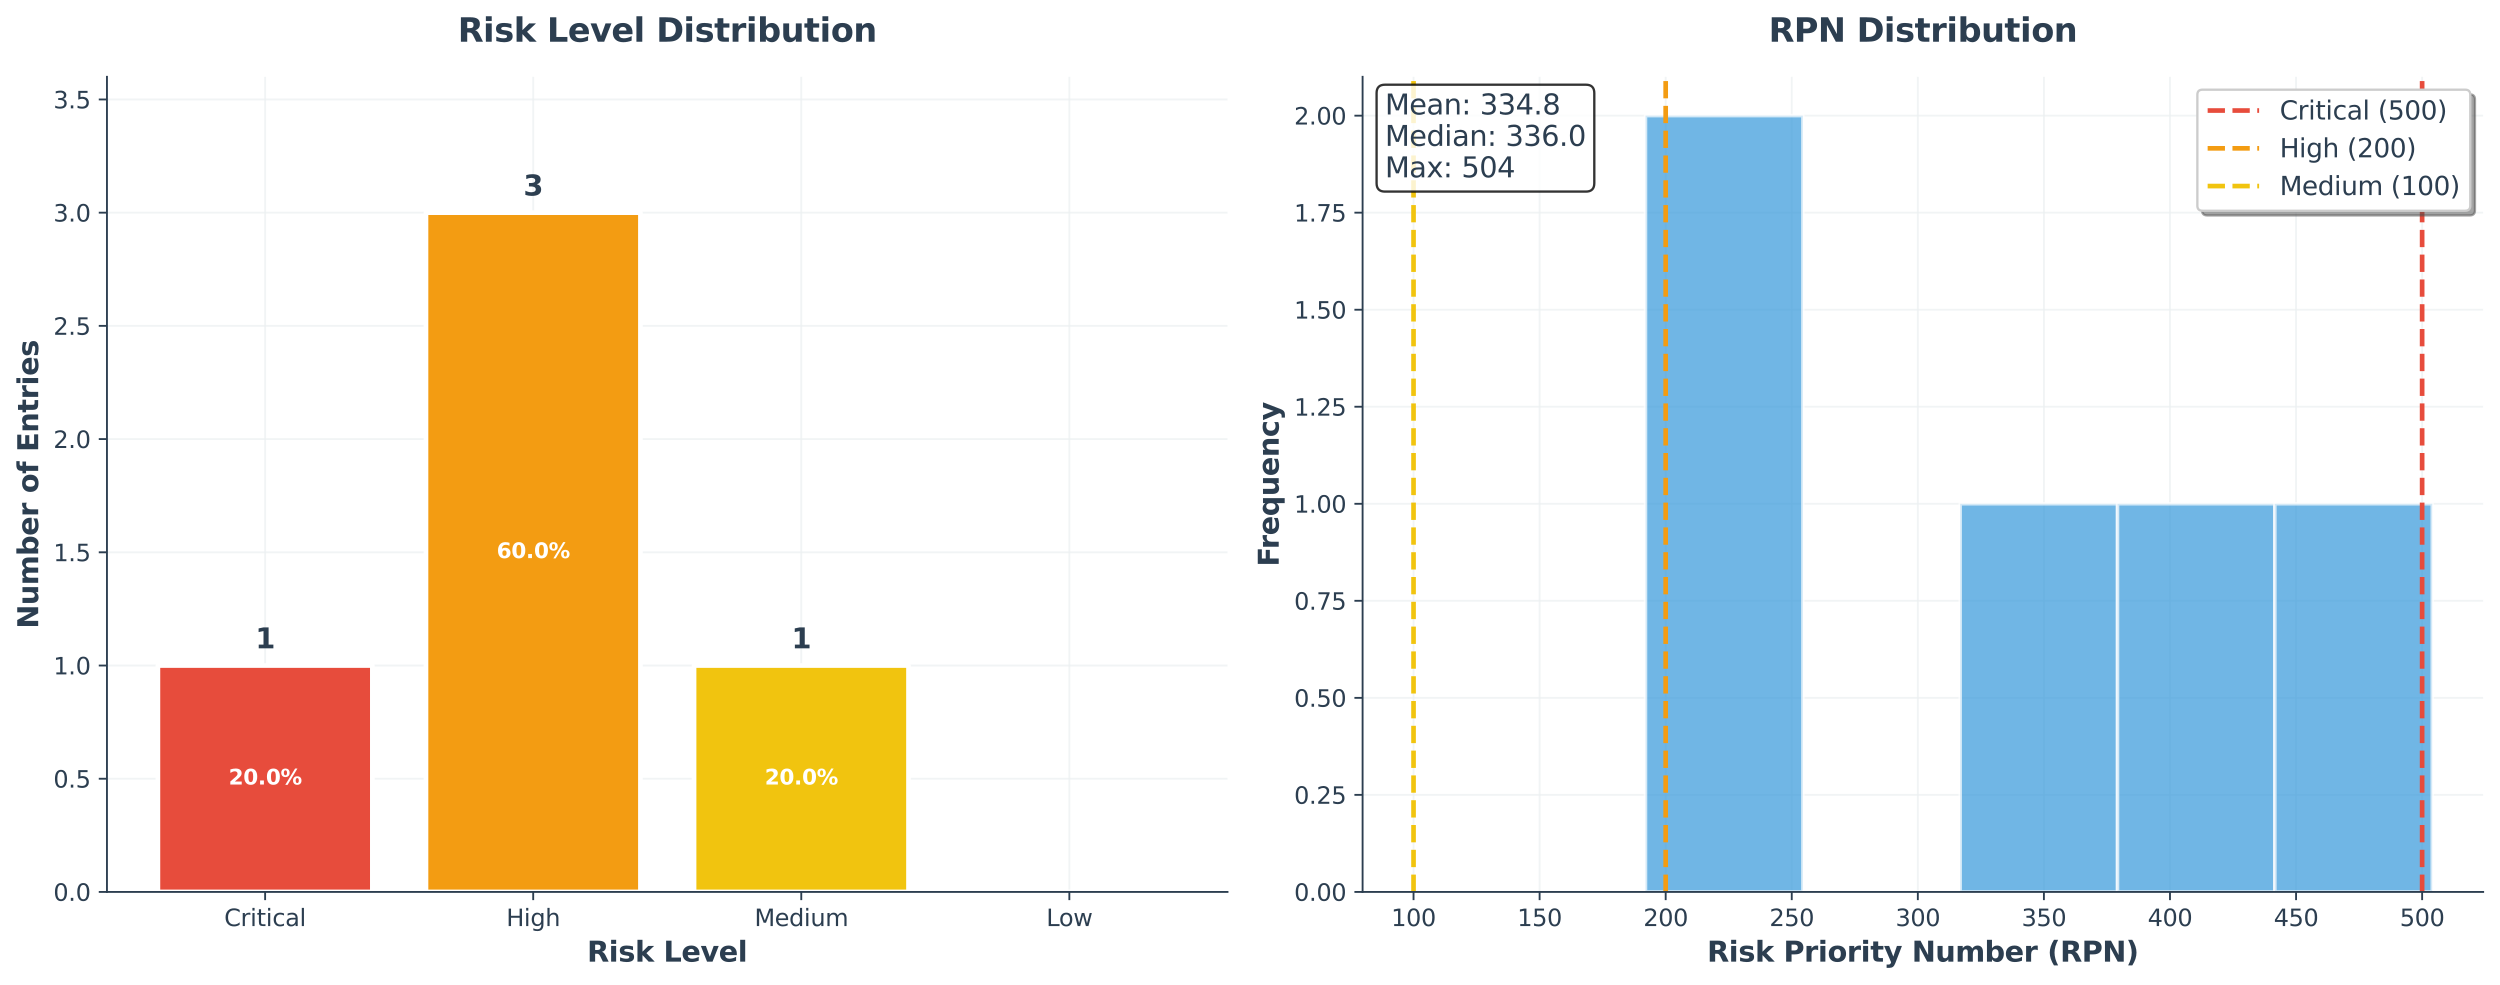 <?xml version="1.0" encoding="utf-8" standalone="no"?>
<!DOCTYPE svg PUBLIC "-//W3C//DTD SVG 1.1//EN"
  "http://www.w3.org/Graphics/SVG/1.1/DTD/svg11.dtd">
<svg xmlns:xlink="http://www.w3.org/1999/xlink" width="1068.577pt" height="420.823pt" viewBox="0 0 1068.577 420.823" xmlns="http://www.w3.org/2000/svg" version="1.1">
 <defs>
  <style type="text/css">*{stroke-linejoin: round; stroke-linecap: butt}</style>
 </defs>
 <g id="figure_1">
  <g id="patch_1">
   <path d="M 0 420.823 
L 1068.577 420.823 
L 1068.577 0 
L 0 0 
z
" style="fill: #ffffff"/>
  </g>
  <g id="axes_1">
   <g id="patch_2">
    <path d="M 45.717 381.238 
L 524.677 381.238 
L 524.677 32.838 
L 45.717 32.838 
z
" style="fill: #ffffff"/>
   </g>
   <g id="matplotlib.axis_1">
    <g id="xtick_1">
     <g id="line2d_1">
      <path d="M 113.321 381.238 
L 113.321 32.838 
" clip-path="url(#p1ff8b033d6)" style="fill: none; stroke: #ecf0f1; stroke-opacity: 0.7; stroke-width: 0.8; stroke-linecap: square"/>
     </g>
     <g id="line2d_2">
      <defs>
       <path id="m6e2e4815fc" d="M 0 0 
L 0 3.5 
" style="stroke: #2c3e50; stroke-width: 0.8"/>
      </defs>
      <g>
       <use xlink:href="#m6e2e4815fc" x="113.321" y="381.238" style="fill: #2c3e50; stroke: #2c3e50; stroke-width: 0.8"/>
      </g>
     </g>
     <g id="text_1">
      <!-- Critical -->
      <g style="fill: #2c3e50" transform="translate(95.834 395.836) scale(0.1 -0.1)">
       <defs>
        <path id="DejaVuSans-43" d="M 4122 4306 
L 4122 3641 
Q 3803 3938 3442 4084 
Q 3081 4231 2675 4231 
Q 1875 4231 1450 3742 
Q 1025 3253 1025 2328 
Q 1025 1406 1450 917 
Q 1875 428 2675 428 
Q 3081 428 3442 575 
Q 3803 722 4122 1019 
L 4122 359 
Q 3791 134 3420 21 
Q 3050 -91 2638 -91 
Q 1578 -91 968 557 
Q 359 1206 359 2328 
Q 359 3453 968 4101 
Q 1578 4750 2638 4750 
Q 3056 4750 3426 4639 
Q 3797 4528 4122 4306 
z
" transform="scale(0.016)"/>
        <path id="DejaVuSans-72" d="M 2631 2963 
Q 2534 3019 2420 3045 
Q 2306 3072 2169 3072 
Q 1681 3072 1420 2755 
Q 1159 2438 1159 1844 
L 1159 0 
L 581 0 
L 581 3500 
L 1159 3500 
L 1159 2956 
Q 1341 3275 1631 3429 
Q 1922 3584 2338 3584 
Q 2397 3584 2469 3576 
Q 2541 3569 2628 3553 
L 2631 2963 
z
" transform="scale(0.016)"/>
        <path id="DejaVuSans-69" d="M 603 3500 
L 1178 3500 
L 1178 0 
L 603 0 
L 603 3500 
z
M 603 4863 
L 1178 4863 
L 1178 4134 
L 603 4134 
L 603 4863 
z
" transform="scale(0.016)"/>
        <path id="DejaVuSans-74" d="M 1172 4494 
L 1172 3500 
L 2356 3500 
L 2356 3053 
L 1172 3053 
L 1172 1153 
Q 1172 725 1289 603 
Q 1406 481 1766 481 
L 2356 481 
L 2356 0 
L 1766 0 
Q 1100 0 847 248 
Q 594 497 594 1153 
L 594 3053 
L 172 3053 
L 172 3500 
L 594 3500 
L 594 4494 
L 1172 4494 
z
" transform="scale(0.016)"/>
        <path id="DejaVuSans-63" d="M 3122 3366 
L 3122 2828 
Q 2878 2963 2633 3030 
Q 2388 3097 2138 3097 
Q 1578 3097 1268 2742 
Q 959 2388 959 1747 
Q 959 1106 1268 751 
Q 1578 397 2138 397 
Q 2388 397 2633 464 
Q 2878 531 3122 666 
L 3122 134 
Q 2881 22 2623 -34 
Q 2366 -91 2075 -91 
Q 1284 -91 818 406 
Q 353 903 353 1747 
Q 353 2603 823 3093 
Q 1294 3584 2113 3584 
Q 2378 3584 2631 3529 
Q 2884 3475 3122 3366 
z
" transform="scale(0.016)"/>
        <path id="DejaVuSans-61" d="M 2194 1759 
Q 1497 1759 1228 1600 
Q 959 1441 959 1056 
Q 959 750 1161 570 
Q 1363 391 1709 391 
Q 2188 391 2477 730 
Q 2766 1069 2766 1631 
L 2766 1759 
L 2194 1759 
z
M 3341 1997 
L 3341 0 
L 2766 0 
L 2766 531 
Q 2569 213 2275 61 
Q 1981 -91 1556 -91 
Q 1019 -91 701 211 
Q 384 513 384 1019 
Q 384 1609 779 1909 
Q 1175 2209 1959 2209 
L 2766 2209 
L 2766 2266 
Q 2766 2663 2505 2880 
Q 2244 3097 1772 3097 
Q 1472 3097 1187 3025 
Q 903 2953 641 2809 
L 641 3341 
Q 956 3463 1253 3523 
Q 1550 3584 1831 3584 
Q 2591 3584 2966 3190 
Q 3341 2797 3341 1997 
z
" transform="scale(0.016)"/>
        <path id="DejaVuSans-6c" d="M 603 4863 
L 1178 4863 
L 1178 0 
L 603 0 
L 603 4863 
z
" transform="scale(0.016)"/>
       </defs>
       <use xlink:href="#DejaVuSans-43"/>
       <use xlink:href="#DejaVuSans-72" transform="translate(69.824 0)"/>
       <use xlink:href="#DejaVuSans-69" transform="translate(110.938 0)"/>
       <use xlink:href="#DejaVuSans-74" transform="translate(138.721 0)"/>
       <use xlink:href="#DejaVuSans-69" transform="translate(177.93 0)"/>
       <use xlink:href="#DejaVuSans-63" transform="translate(205.713 0)"/>
       <use xlink:href="#DejaVuSans-61" transform="translate(260.693 0)"/>
       <use xlink:href="#DejaVuSans-6c" transform="translate(321.973 0)"/>
      </g>
     </g>
    </g>
    <g id="xtick_2">
     <g id="line2d_3">
      <path d="M 227.905 381.238 
L 227.905 32.838 
" clip-path="url(#p1ff8b033d6)" style="fill: none; stroke: #ecf0f1; stroke-opacity: 0.7; stroke-width: 0.8; stroke-linecap: square"/>
     </g>
     <g id="line2d_4">
      <g>
       <use xlink:href="#m6e2e4815fc" x="227.905" y="381.238" style="fill: #2c3e50; stroke: #2c3e50; stroke-width: 0.8"/>
      </g>
     </g>
     <g id="text_2">
      <!-- High -->
      <g style="fill: #2c3e50" transform="translate(216.413 395.836) scale(0.1 -0.1)">
       <defs>
        <path id="DejaVuSans-48" d="M 628 4666 
L 1259 4666 
L 1259 2753 
L 3553 2753 
L 3553 4666 
L 4184 4666 
L 4184 0 
L 3553 0 
L 3553 2222 
L 1259 2222 
L 1259 0 
L 628 0 
L 628 4666 
z
" transform="scale(0.016)"/>
        <path id="DejaVuSans-67" d="M 2906 1791 
Q 2906 2416 2648 2759 
Q 2391 3103 1925 3103 
Q 1463 3103 1205 2759 
Q 947 2416 947 1791 
Q 947 1169 1205 825 
Q 1463 481 1925 481 
Q 2391 481 2648 825 
Q 2906 1169 2906 1791 
z
M 3481 434 
Q 3481 -459 3084 -895 
Q 2688 -1331 1869 -1331 
Q 1566 -1331 1297 -1286 
Q 1028 -1241 775 -1147 
L 775 -588 
Q 1028 -725 1275 -790 
Q 1522 -856 1778 -856 
Q 2344 -856 2625 -561 
Q 2906 -266 2906 331 
L 2906 616 
Q 2728 306 2450 153 
Q 2172 0 1784 0 
Q 1141 0 747 490 
Q 353 981 353 1791 
Q 353 2603 747 3093 
Q 1141 3584 1784 3584 
Q 2172 3584 2450 3431 
Q 2728 3278 2906 2969 
L 2906 3500 
L 3481 3500 
L 3481 434 
z
" transform="scale(0.016)"/>
        <path id="DejaVuSans-68" d="M 3513 2113 
L 3513 0 
L 2938 0 
L 2938 2094 
Q 2938 2591 2744 2837 
Q 2550 3084 2163 3084 
Q 1697 3084 1428 2787 
Q 1159 2491 1159 1978 
L 1159 0 
L 581 0 
L 581 4863 
L 1159 4863 
L 1159 2956 
Q 1366 3272 1645 3428 
Q 1925 3584 2291 3584 
Q 2894 3584 3203 3211 
Q 3513 2838 3513 2113 
z
" transform="scale(0.016)"/>
       </defs>
       <use xlink:href="#DejaVuSans-48"/>
       <use xlink:href="#DejaVuSans-69" transform="translate(75.195 0)"/>
       <use xlink:href="#DejaVuSans-67" transform="translate(102.979 0)"/>
       <use xlink:href="#DejaVuSans-68" transform="translate(166.455 0)"/>
      </g>
     </g>
    </g>
    <g id="xtick_3">
     <g id="line2d_5">
      <path d="M 342.489 381.238 
L 342.489 32.838 
" clip-path="url(#p1ff8b033d6)" style="fill: none; stroke: #ecf0f1; stroke-opacity: 0.7; stroke-width: 0.8; stroke-linecap: square"/>
     </g>
     <g id="line2d_6">
      <g>
       <use xlink:href="#m6e2e4815fc" x="342.489" y="381.238" style="fill: #2c3e50; stroke: #2c3e50; stroke-width: 0.8"/>
      </g>
     </g>
     <g id="text_3">
      <!-- Medium -->
      <g style="fill: #2c3e50" transform="translate(322.496 395.836) scale(0.1 -0.1)">
       <defs>
        <path id="DejaVuSans-4d" d="M 628 4666 
L 1569 4666 
L 2759 1491 
L 3956 4666 
L 4897 4666 
L 4897 0 
L 4281 0 
L 4281 4097 
L 3078 897 
L 2444 897 
L 1241 4097 
L 1241 0 
L 628 0 
L 628 4666 
z
" transform="scale(0.016)"/>
        <path id="DejaVuSans-65" d="M 3597 1894 
L 3597 1613 
L 953 1613 
Q 991 1019 1311 708 
Q 1631 397 2203 397 
Q 2534 397 2845 478 
Q 3156 559 3463 722 
L 3463 178 
Q 3153 47 2828 -22 
Q 2503 -91 2169 -91 
Q 1331 -91 842 396 
Q 353 884 353 1716 
Q 353 2575 817 3079 
Q 1281 3584 2069 3584 
Q 2775 3584 3186 3129 
Q 3597 2675 3597 1894 
z
M 3022 2063 
Q 3016 2534 2758 2815 
Q 2500 3097 2075 3097 
Q 1594 3097 1305 2825 
Q 1016 2553 972 2059 
L 3022 2063 
z
" transform="scale(0.016)"/>
        <path id="DejaVuSans-64" d="M 2906 2969 
L 2906 4863 
L 3481 4863 
L 3481 0 
L 2906 0 
L 2906 525 
Q 2725 213 2448 61 
Q 2172 -91 1784 -91 
Q 1150 -91 751 415 
Q 353 922 353 1747 
Q 353 2572 751 3078 
Q 1150 3584 1784 3584 
Q 2172 3584 2448 3432 
Q 2725 3281 2906 2969 
z
M 947 1747 
Q 947 1113 1208 752 
Q 1469 391 1925 391 
Q 2381 391 2643 752 
Q 2906 1113 2906 1747 
Q 2906 2381 2643 2742 
Q 2381 3103 1925 3103 
Q 1469 3103 1208 2742 
Q 947 2381 947 1747 
z
" transform="scale(0.016)"/>
        <path id="DejaVuSans-75" d="M 544 1381 
L 544 3500 
L 1119 3500 
L 1119 1403 
Q 1119 906 1312 657 
Q 1506 409 1894 409 
Q 2359 409 2629 706 
Q 2900 1003 2900 1516 
L 2900 3500 
L 3475 3500 
L 3475 0 
L 2900 0 
L 2900 538 
Q 2691 219 2414 64 
Q 2138 -91 1772 -91 
Q 1169 -91 856 284 
Q 544 659 544 1381 
z
M 1991 3584 
L 1991 3584 
z
" transform="scale(0.016)"/>
        <path id="DejaVuSans-6d" d="M 3328 2828 
Q 3544 3216 3844 3400 
Q 4144 3584 4550 3584 
Q 5097 3584 5394 3201 
Q 5691 2819 5691 2113 
L 5691 0 
L 5113 0 
L 5113 2094 
Q 5113 2597 4934 2840 
Q 4756 3084 4391 3084 
Q 3944 3084 3684 2787 
Q 3425 2491 3425 1978 
L 3425 0 
L 2847 0 
L 2847 2094 
Q 2847 2600 2669 2842 
Q 2491 3084 2119 3084 
Q 1678 3084 1418 2786 
Q 1159 2488 1159 1978 
L 1159 0 
L 581 0 
L 581 3500 
L 1159 3500 
L 1159 2956 
Q 1356 3278 1631 3431 
Q 1906 3584 2284 3584 
Q 2666 3584 2933 3390 
Q 3200 3197 3328 2828 
z
" transform="scale(0.016)"/>
       </defs>
       <use xlink:href="#DejaVuSans-4d"/>
       <use xlink:href="#DejaVuSans-65" transform="translate(86.279 0)"/>
       <use xlink:href="#DejaVuSans-64" transform="translate(147.803 0)"/>
       <use xlink:href="#DejaVuSans-69" transform="translate(211.279 0)"/>
       <use xlink:href="#DejaVuSans-75" transform="translate(239.062 0)"/>
       <use xlink:href="#DejaVuSans-6d" transform="translate(302.441 0)"/>
      </g>
     </g>
    </g>
    <g id="xtick_4">
     <g id="line2d_7">
      <path d="M 457.072 381.238 
L 457.072 32.838 
" clip-path="url(#p1ff8b033d6)" style="fill: none; stroke: #ecf0f1; stroke-opacity: 0.7; stroke-width: 0.8; stroke-linecap: square"/>
     </g>
     <g id="line2d_8">
      <g>
       <use xlink:href="#m6e2e4815fc" x="457.072" y="381.238" style="fill: #2c3e50; stroke: #2c3e50; stroke-width: 0.8"/>
      </g>
     </g>
     <g id="text_4">
      <!-- Low -->
      <g style="fill: #2c3e50" transform="translate(447.226 395.836) scale(0.1 -0.1)">
       <defs>
        <path id="DejaVuSans-4c" d="M 628 4666 
L 1259 4666 
L 1259 531 
L 3531 531 
L 3531 0 
L 628 0 
L 628 4666 
z
" transform="scale(0.016)"/>
        <path id="DejaVuSans-6f" d="M 1959 3097 
Q 1497 3097 1228 2736 
Q 959 2375 959 1747 
Q 959 1119 1226 758 
Q 1494 397 1959 397 
Q 2419 397 2687 759 
Q 2956 1122 2956 1747 
Q 2956 2369 2687 2733 
Q 2419 3097 1959 3097 
z
M 1959 3584 
Q 2709 3584 3137 3096 
Q 3566 2609 3566 1747 
Q 3566 888 3137 398 
Q 2709 -91 1959 -91 
Q 1206 -91 779 398 
Q 353 888 353 1747 
Q 353 2609 779 3096 
Q 1206 3584 1959 3584 
z
" transform="scale(0.016)"/>
        <path id="DejaVuSans-77" d="M 269 3500 
L 844 3500 
L 1563 769 
L 2278 3500 
L 2956 3500 
L 3675 769 
L 4391 3500 
L 4966 3500 
L 4050 0 
L 3372 0 
L 2619 2869 
L 1863 0 
L 1184 0 
L 269 3500 
z
" transform="scale(0.016)"/>
       </defs>
       <use xlink:href="#DejaVuSans-4c"/>
       <use xlink:href="#DejaVuSans-6f" transform="translate(53.963 0)"/>
       <use xlink:href="#DejaVuSans-77" transform="translate(115.145 0)"/>
      </g>
     </g>
    </g>
    <g id="text_5">
     <!-- Risk Level -->
     <g style="fill: #2c3e50" transform="translate(250.94 411.034) scale(0.12 -0.12)">
      <defs>
       <path id="DejaVuSans-Bold-52" d="M 2297 2597 
Q 2675 2597 2839 2737 
Q 3003 2878 3003 3200 
Q 3003 3519 2839 3656 
Q 2675 3794 2297 3794 
L 1791 3794 
L 1791 2597 
L 2297 2597 
z
M 1791 1766 
L 1791 0 
L 588 0 
L 588 4666 
L 2425 4666 
Q 3347 4666 3776 4356 
Q 4206 4047 4206 3378 
Q 4206 2916 3982 2619 
Q 3759 2322 3309 2181 
Q 3556 2125 3751 1926 
Q 3947 1728 4147 1325 
L 4800 0 
L 3519 0 
L 2950 1159 
Q 2778 1509 2601 1637 
Q 2425 1766 2131 1766 
L 1791 1766 
z
" transform="scale(0.016)"/>
       <path id="DejaVuSans-Bold-69" d="M 538 3500 
L 1656 3500 
L 1656 0 
L 538 0 
L 538 3500 
z
M 538 4863 
L 1656 4863 
L 1656 3950 
L 538 3950 
L 538 4863 
z
" transform="scale(0.016)"/>
       <path id="DejaVuSans-Bold-73" d="M 3272 3391 
L 3272 2541 
Q 2913 2691 2578 2766 
Q 2244 2841 1947 2841 
Q 1628 2841 1473 2761 
Q 1319 2681 1319 2516 
Q 1319 2381 1436 2309 
Q 1553 2238 1856 2203 
L 2053 2175 
Q 2913 2066 3209 1816 
Q 3506 1566 3506 1031 
Q 3506 472 3093 190 
Q 2681 -91 1863 -91 
Q 1516 -91 1145 -36 
Q 775 19 384 128 
L 384 978 
Q 719 816 1070 734 
Q 1422 653 1784 653 
Q 2113 653 2278 743 
Q 2444 834 2444 1013 
Q 2444 1163 2330 1236 
Q 2216 1309 1875 1350 
L 1678 1375 
Q 931 1469 631 1722 
Q 331 1975 331 2491 
Q 331 3047 712 3315 
Q 1094 3584 1881 3584 
Q 2191 3584 2531 3537 
Q 2872 3491 3272 3391 
z
" transform="scale(0.016)"/>
       <path id="DejaVuSans-Bold-6b" d="M 538 4863 
L 1656 4863 
L 1656 2216 
L 2944 3500 
L 4244 3500 
L 2534 1894 
L 4378 0 
L 3022 0 
L 1656 1459 
L 1656 0 
L 538 0 
L 538 4863 
z
" transform="scale(0.016)"/>
       <path id="DejaVuSans-Bold-20" transform="scale(0.016)"/>
       <path id="DejaVuSans-Bold-4c" d="M 588 4666 
L 1791 4666 
L 1791 909 
L 3903 909 
L 3903 0 
L 588 0 
L 588 4666 
z
" transform="scale(0.016)"/>
       <path id="DejaVuSans-Bold-65" d="M 4031 1759 
L 4031 1441 
L 1416 1441 
Q 1456 1047 1700 850 
Q 1944 653 2381 653 
Q 2734 653 3104 758 
Q 3475 863 3866 1075 
L 3866 213 
Q 3469 63 3072 -14 
Q 2675 -91 2278 -91 
Q 1328 -91 801 392 
Q 275 875 275 1747 
Q 275 2603 792 3093 
Q 1309 3584 2216 3584 
Q 3041 3584 3536 3087 
Q 4031 2591 4031 1759 
z
M 2881 2131 
Q 2881 2450 2695 2645 
Q 2509 2841 2209 2841 
Q 1884 2841 1681 2658 
Q 1478 2475 1428 2131 
L 2881 2131 
z
" transform="scale(0.016)"/>
       <path id="DejaVuSans-Bold-76" d="M 97 3500 
L 1216 3500 
L 2088 1081 
L 2956 3500 
L 4078 3500 
L 2700 0 
L 1472 0 
L 97 3500 
z
" transform="scale(0.016)"/>
       <path id="DejaVuSans-Bold-6c" d="M 538 4863 
L 1656 4863 
L 1656 0 
L 538 0 
L 538 4863 
z
" transform="scale(0.016)"/>
      </defs>
      <use xlink:href="#DejaVuSans-Bold-52"/>
      <use xlink:href="#DejaVuSans-Bold-69" transform="translate(77.002 0)"/>
      <use xlink:href="#DejaVuSans-Bold-73" transform="translate(111.279 0)"/>
      <use xlink:href="#DejaVuSans-Bold-6b" transform="translate(170.801 0)"/>
      <use xlink:href="#DejaVuSans-Bold-20" transform="translate(237.305 0)"/>
      <use xlink:href="#DejaVuSans-Bold-4c" transform="translate(272.119 0)"/>
      <use xlink:href="#DejaVuSans-Bold-65" transform="translate(335.84 0)"/>
      <use xlink:href="#DejaVuSans-Bold-76" transform="translate(403.662 0)"/>
      <use xlink:href="#DejaVuSans-Bold-65" transform="translate(468.848 0)"/>
      <use xlink:href="#DejaVuSans-Bold-6c" transform="translate(536.67 0)"/>
     </g>
    </g>
   </g>
   <g id="matplotlib.axis_2">
    <g id="ytick_1">
     <g id="line2d_9">
      <path d="M 45.717 381.238 
L 524.677 381.238 
" clip-path="url(#p1ff8b033d6)" style="fill: none; stroke: #ecf0f1; stroke-opacity: 0.7; stroke-width: 0.8; stroke-linecap: square"/>
     </g>
     <g id="line2d_10">
      <defs>
       <path id="m04cebf9c7b" d="M 0 0 
L -3.5 0 
" style="stroke: #2c3e50; stroke-width: 0.8"/>
      </defs>
      <g>
       <use xlink:href="#m04cebf9c7b" x="45.717" y="381.238" style="fill: #2c3e50; stroke: #2c3e50; stroke-width: 0.8"/>
      </g>
     </g>
     <g id="text_6">
      <!-- 0.0 -->
      <g style="fill: #2c3e50" transform="translate(22.814 385.037) scale(0.1 -0.1)">
       <defs>
        <path id="DejaVuSans-30" d="M 2034 4250 
Q 1547 4250 1301 3770 
Q 1056 3291 1056 2328 
Q 1056 1369 1301 889 
Q 1547 409 2034 409 
Q 2525 409 2770 889 
Q 3016 1369 3016 2328 
Q 3016 3291 2770 3770 
Q 2525 4250 2034 4250 
z
M 2034 4750 
Q 2819 4750 3233 4129 
Q 3647 3509 3647 2328 
Q 3647 1150 3233 529 
Q 2819 -91 2034 -91 
Q 1250 -91 836 529 
Q 422 1150 422 2328 
Q 422 3509 836 4129 
Q 1250 4750 2034 4750 
z
" transform="scale(0.016)"/>
        <path id="DejaVuSans-2e" d="M 684 794 
L 1344 794 
L 1344 0 
L 684 0 
L 684 794 
z
" transform="scale(0.016)"/>
       </defs>
       <use xlink:href="#DejaVuSans-30"/>
       <use xlink:href="#DejaVuSans-2e" transform="translate(63.623 0)"/>
       <use xlink:href="#DejaVuSans-30" transform="translate(95.41 0)"/>
      </g>
     </g>
    </g>
    <g id="ytick_2">
     <g id="line2d_11">
      <path d="M 45.717 332.849 
L 524.677 332.849 
" clip-path="url(#p1ff8b033d6)" style="fill: none; stroke: #ecf0f1; stroke-opacity: 0.7; stroke-width: 0.8; stroke-linecap: square"/>
     </g>
     <g id="line2d_12">
      <g>
       <use xlink:href="#m04cebf9c7b" x="45.717" y="332.849" style="fill: #2c3e50; stroke: #2c3e50; stroke-width: 0.8"/>
      </g>
     </g>
     <g id="text_7">
      <!-- 0.5 -->
      <g style="fill: #2c3e50" transform="translate(22.814 336.648) scale(0.1 -0.1)">
       <defs>
        <path id="DejaVuSans-35" d="M 691 4666 
L 3169 4666 
L 3169 4134 
L 1269 4134 
L 1269 2991 
Q 1406 3038 1543 3061 
Q 1681 3084 1819 3084 
Q 2600 3084 3056 2656 
Q 3513 2228 3513 1497 
Q 3513 744 3044 326 
Q 2575 -91 1722 -91 
Q 1428 -91 1123 -41 
Q 819 9 494 109 
L 494 744 
Q 775 591 1075 516 
Q 1375 441 1709 441 
Q 2250 441 2565 725 
Q 2881 1009 2881 1497 
Q 2881 1984 2565 2268 
Q 2250 2553 1709 2553 
Q 1456 2553 1204 2497 
Q 953 2441 691 2322 
L 691 4666 
z
" transform="scale(0.016)"/>
       </defs>
       <use xlink:href="#DejaVuSans-30"/>
       <use xlink:href="#DejaVuSans-2e" transform="translate(63.623 0)"/>
       <use xlink:href="#DejaVuSans-35" transform="translate(95.41 0)"/>
      </g>
     </g>
    </g>
    <g id="ytick_3">
     <g id="line2d_13">
      <path d="M 45.717 284.46 
L 524.677 284.46 
" clip-path="url(#p1ff8b033d6)" style="fill: none; stroke: #ecf0f1; stroke-opacity: 0.7; stroke-width: 0.8; stroke-linecap: square"/>
     </g>
     <g id="line2d_14">
      <g>
       <use xlink:href="#m04cebf9c7b" x="45.717" y="284.46" style="fill: #2c3e50; stroke: #2c3e50; stroke-width: 0.8"/>
      </g>
     </g>
     <g id="text_8">
      <!-- 1.0 -->
      <g style="fill: #2c3e50" transform="translate(22.814 288.259) scale(0.1 -0.1)">
       <defs>
        <path id="DejaVuSans-31" d="M 794 531 
L 1825 531 
L 1825 4091 
L 703 3866 
L 703 4441 
L 1819 4666 
L 2450 4666 
L 2450 531 
L 3481 531 
L 3481 0 
L 794 0 
L 794 531 
z
" transform="scale(0.016)"/>
       </defs>
       <use xlink:href="#DejaVuSans-31"/>
       <use xlink:href="#DejaVuSans-2e" transform="translate(63.623 0)"/>
       <use xlink:href="#DejaVuSans-30" transform="translate(95.41 0)"/>
      </g>
     </g>
    </g>
    <g id="ytick_4">
     <g id="line2d_15">
      <path d="M 45.717 236.071 
L 524.677 236.071 
" clip-path="url(#p1ff8b033d6)" style="fill: none; stroke: #ecf0f1; stroke-opacity: 0.7; stroke-width: 0.8; stroke-linecap: square"/>
     </g>
     <g id="line2d_16">
      <g>
       <use xlink:href="#m04cebf9c7b" x="45.717" y="236.071" style="fill: #2c3e50; stroke: #2c3e50; stroke-width: 0.8"/>
      </g>
     </g>
     <g id="text_9">
      <!-- 1.5 -->
      <g style="fill: #2c3e50" transform="translate(22.814 239.87) scale(0.1 -0.1)">
       <use xlink:href="#DejaVuSans-31"/>
       <use xlink:href="#DejaVuSans-2e" transform="translate(63.623 0)"/>
       <use xlink:href="#DejaVuSans-35" transform="translate(95.41 0)"/>
      </g>
     </g>
    </g>
    <g id="ytick_5">
     <g id="line2d_17">
      <path d="M 45.717 187.682 
L 524.677 187.682 
" clip-path="url(#p1ff8b033d6)" style="fill: none; stroke: #ecf0f1; stroke-opacity: 0.7; stroke-width: 0.8; stroke-linecap: square"/>
     </g>
     <g id="line2d_18">
      <g>
       <use xlink:href="#m04cebf9c7b" x="45.717" y="187.682" style="fill: #2c3e50; stroke: #2c3e50; stroke-width: 0.8"/>
      </g>
     </g>
     <g id="text_10">
      <!-- 2.0 -->
      <g style="fill: #2c3e50" transform="translate(22.814 191.481) scale(0.1 -0.1)">
       <defs>
        <path id="DejaVuSans-32" d="M 1228 531 
L 3431 531 
L 3431 0 
L 469 0 
L 469 531 
Q 828 903 1448 1529 
Q 2069 2156 2228 2338 
Q 2531 2678 2651 2914 
Q 2772 3150 2772 3378 
Q 2772 3750 2511 3984 
Q 2250 4219 1831 4219 
Q 1534 4219 1204 4116 
Q 875 4013 500 3803 
L 500 4441 
Q 881 4594 1212 4672 
Q 1544 4750 1819 4750 
Q 2544 4750 2975 4387 
Q 3406 4025 3406 3419 
Q 3406 3131 3298 2873 
Q 3191 2616 2906 2266 
Q 2828 2175 2409 1742 
Q 1991 1309 1228 531 
z
" transform="scale(0.016)"/>
       </defs>
       <use xlink:href="#DejaVuSans-32"/>
       <use xlink:href="#DejaVuSans-2e" transform="translate(63.623 0)"/>
       <use xlink:href="#DejaVuSans-30" transform="translate(95.41 0)"/>
      </g>
     </g>
    </g>
    <g id="ytick_6">
     <g id="line2d_19">
      <path d="M 45.717 139.293 
L 524.677 139.293 
" clip-path="url(#p1ff8b033d6)" style="fill: none; stroke: #ecf0f1; stroke-opacity: 0.7; stroke-width: 0.8; stroke-linecap: square"/>
     </g>
     <g id="line2d_20">
      <g>
       <use xlink:href="#m04cebf9c7b" x="45.717" y="139.293" style="fill: #2c3e50; stroke: #2c3e50; stroke-width: 0.8"/>
      </g>
     </g>
     <g id="text_11">
      <!-- 2.5 -->
      <g style="fill: #2c3e50" transform="translate(22.814 143.093) scale(0.1 -0.1)">
       <use xlink:href="#DejaVuSans-32"/>
       <use xlink:href="#DejaVuSans-2e" transform="translate(63.623 0)"/>
       <use xlink:href="#DejaVuSans-35" transform="translate(95.41 0)"/>
      </g>
     </g>
    </g>
    <g id="ytick_7">
     <g id="line2d_21">
      <path d="M 45.717 90.904 
L 524.677 90.904 
" clip-path="url(#p1ff8b033d6)" style="fill: none; stroke: #ecf0f1; stroke-opacity: 0.7; stroke-width: 0.8; stroke-linecap: square"/>
     </g>
     <g id="line2d_22">
      <g>
       <use xlink:href="#m04cebf9c7b" x="45.717" y="90.904" style="fill: #2c3e50; stroke: #2c3e50; stroke-width: 0.8"/>
      </g>
     </g>
     <g id="text_12">
      <!-- 3.0 -->
      <g style="fill: #2c3e50" transform="translate(22.814 94.704) scale(0.1 -0.1)">
       <defs>
        <path id="DejaVuSans-33" d="M 2597 2516 
Q 3050 2419 3304 2112 
Q 3559 1806 3559 1356 
Q 3559 666 3084 287 
Q 2609 -91 1734 -91 
Q 1441 -91 1130 -33 
Q 819 25 488 141 
L 488 750 
Q 750 597 1062 519 
Q 1375 441 1716 441 
Q 2309 441 2620 675 
Q 2931 909 2931 1356 
Q 2931 1769 2642 2001 
Q 2353 2234 1838 2234 
L 1294 2234 
L 1294 2753 
L 1863 2753 
Q 2328 2753 2575 2939 
Q 2822 3125 2822 3475 
Q 2822 3834 2567 4026 
Q 2313 4219 1838 4219 
Q 1578 4219 1281 4162 
Q 984 4106 628 3988 
L 628 4550 
Q 988 4650 1302 4700 
Q 1616 4750 1894 4750 
Q 2613 4750 3031 4423 
Q 3450 4097 3450 3541 
Q 3450 3153 3228 2886 
Q 3006 2619 2597 2516 
z
" transform="scale(0.016)"/>
       </defs>
       <use xlink:href="#DejaVuSans-33"/>
       <use xlink:href="#DejaVuSans-2e" transform="translate(63.623 0)"/>
       <use xlink:href="#DejaVuSans-30" transform="translate(95.41 0)"/>
      </g>
     </g>
    </g>
    <g id="ytick_8">
     <g id="line2d_23">
      <path d="M 45.717 42.516 
L 524.677 42.516 
" clip-path="url(#p1ff8b033d6)" style="fill: none; stroke: #ecf0f1; stroke-opacity: 0.7; stroke-width: 0.8; stroke-linecap: square"/>
     </g>
     <g id="line2d_24">
      <g>
       <use xlink:href="#m04cebf9c7b" x="45.717" y="42.516" style="fill: #2c3e50; stroke: #2c3e50; stroke-width: 0.8"/>
      </g>
     </g>
     <g id="text_13">
      <!-- 3.5 -->
      <g style="fill: #2c3e50" transform="translate(22.814 46.315) scale(0.1 -0.1)">
       <use xlink:href="#DejaVuSans-33"/>
       <use xlink:href="#DejaVuSans-2e" transform="translate(63.623 0)"/>
       <use xlink:href="#DejaVuSans-35" transform="translate(95.41 0)"/>
      </g>
     </g>
    </g>
    <g id="text_14">
     <!-- Number of Entries -->
     <g style="fill: #2c3e50" transform="translate(16.318 268.709) rotate(-90) scale(0.12 -0.12)">
      <defs>
       <path id="DejaVuSans-Bold-4e" d="M 588 4666 
L 1931 4666 
L 3628 1466 
L 3628 4666 
L 4769 4666 
L 4769 0 
L 3425 0 
L 1728 3200 
L 1728 0 
L 588 0 
L 588 4666 
z
" transform="scale(0.016)"/>
       <path id="DejaVuSans-Bold-75" d="M 500 1363 
L 500 3500 
L 1625 3500 
L 1625 3150 
Q 1625 2866 1622 2436 
Q 1619 2006 1619 1863 
Q 1619 1441 1641 1255 
Q 1663 1069 1716 984 
Q 1784 875 1895 815 
Q 2006 756 2150 756 
Q 2500 756 2700 1025 
Q 2900 1294 2900 1772 
L 2900 3500 
L 4019 3500 
L 4019 0 
L 2900 0 
L 2900 506 
Q 2647 200 2364 54 
Q 2081 -91 1741 -91 
Q 1134 -91 817 281 
Q 500 653 500 1363 
z
" transform="scale(0.016)"/>
       <path id="DejaVuSans-Bold-6d" d="M 3781 2919 
Q 3994 3244 4286 3414 
Q 4578 3584 4928 3584 
Q 5531 3584 5847 3212 
Q 6163 2841 6163 2131 
L 6163 0 
L 5038 0 
L 5038 1825 
Q 5041 1866 5042 1909 
Q 5044 1953 5044 2034 
Q 5044 2406 4934 2573 
Q 4825 2741 4581 2741 
Q 4263 2741 4089 2478 
Q 3916 2216 3909 1719 
L 3909 0 
L 2784 0 
L 2784 1825 
Q 2784 2406 2684 2573 
Q 2584 2741 2328 2741 
Q 2006 2741 1831 2477 
Q 1656 2213 1656 1722 
L 1656 0 
L 531 0 
L 531 3500 
L 1656 3500 
L 1656 2988 
Q 1863 3284 2130 3434 
Q 2397 3584 2719 3584 
Q 3081 3584 3359 3409 
Q 3638 3234 3781 2919 
z
" transform="scale(0.016)"/>
       <path id="DejaVuSans-Bold-62" d="M 2400 722 
Q 2759 722 2948 984 
Q 3138 1247 3138 1747 
Q 3138 2247 2948 2509 
Q 2759 2772 2400 2772 
Q 2041 2772 1848 2508 
Q 1656 2244 1656 1747 
Q 1656 1250 1848 986 
Q 2041 722 2400 722 
z
M 1656 2988 
Q 1888 3294 2169 3439 
Q 2450 3584 2816 3584 
Q 3463 3584 3878 3070 
Q 4294 2556 4294 1747 
Q 4294 938 3878 423 
Q 3463 -91 2816 -91 
Q 2450 -91 2169 54 
Q 1888 200 1656 506 
L 1656 0 
L 538 0 
L 538 4863 
L 1656 4863 
L 1656 2988 
z
" transform="scale(0.016)"/>
       <path id="DejaVuSans-Bold-72" d="M 3138 2547 
Q 2991 2616 2845 2648 
Q 2700 2681 2553 2681 
Q 2122 2681 1889 2404 
Q 1656 2128 1656 1613 
L 1656 0 
L 538 0 
L 538 3500 
L 1656 3500 
L 1656 2925 
Q 1872 3269 2151 3426 
Q 2431 3584 2822 3584 
Q 2878 3584 2943 3579 
Q 3009 3575 3134 3559 
L 3138 2547 
z
" transform="scale(0.016)"/>
       <path id="DejaVuSans-Bold-6f" d="M 2203 2784 
Q 1831 2784 1636 2517 
Q 1441 2250 1441 1747 
Q 1441 1244 1636 976 
Q 1831 709 2203 709 
Q 2569 709 2762 976 
Q 2956 1244 2956 1747 
Q 2956 2250 2762 2517 
Q 2569 2784 2203 2784 
z
M 2203 3584 
Q 3106 3584 3614 3096 
Q 4122 2609 4122 1747 
Q 4122 884 3614 396 
Q 3106 -91 2203 -91 
Q 1297 -91 786 396 
Q 275 884 275 1747 
Q 275 2609 786 3096 
Q 1297 3584 2203 3584 
z
" transform="scale(0.016)"/>
       <path id="DejaVuSans-Bold-66" d="M 2841 4863 
L 2841 4128 
L 2222 4128 
Q 1984 4128 1890 4042 
Q 1797 3956 1797 3744 
L 1797 3500 
L 2753 3500 
L 2753 2700 
L 1797 2700 
L 1797 0 
L 678 0 
L 678 2700 
L 122 2700 
L 122 3500 
L 678 3500 
L 678 3744 
Q 678 4316 997 4589 
Q 1316 4863 1984 4863 
L 2841 4863 
z
" transform="scale(0.016)"/>
       <path id="DejaVuSans-Bold-45" d="M 588 4666 
L 3834 4666 
L 3834 3756 
L 1791 3756 
L 1791 2888 
L 3713 2888 
L 3713 1978 
L 1791 1978 
L 1791 909 
L 3903 909 
L 3903 0 
L 588 0 
L 588 4666 
z
" transform="scale(0.016)"/>
       <path id="DejaVuSans-Bold-6e" d="M 4056 2131 
L 4056 0 
L 2931 0 
L 2931 347 
L 2931 1631 
Q 2931 2084 2911 2256 
Q 2891 2428 2841 2509 
Q 2775 2619 2662 2680 
Q 2550 2741 2406 2741 
Q 2056 2741 1856 2470 
Q 1656 2200 1656 1722 
L 1656 0 
L 538 0 
L 538 3500 
L 1656 3500 
L 1656 2988 
Q 1909 3294 2193 3439 
Q 2478 3584 2822 3584 
Q 3428 3584 3742 3212 
Q 4056 2841 4056 2131 
z
" transform="scale(0.016)"/>
       <path id="DejaVuSans-Bold-74" d="M 1759 4494 
L 1759 3500 
L 2913 3500 
L 2913 2700 
L 1759 2700 
L 1759 1216 
Q 1759 972 1856 886 
Q 1953 800 2241 800 
L 2816 800 
L 2816 0 
L 1856 0 
Q 1194 0 917 276 
Q 641 553 641 1216 
L 641 2700 
L 84 2700 
L 84 3500 
L 641 3500 
L 641 4494 
L 1759 4494 
z
" transform="scale(0.016)"/>
      </defs>
      <use xlink:href="#DejaVuSans-Bold-4e"/>
      <use xlink:href="#DejaVuSans-Bold-75" transform="translate(83.691 0)"/>
      <use xlink:href="#DejaVuSans-Bold-6d" transform="translate(154.883 0)"/>
      <use xlink:href="#DejaVuSans-Bold-62" transform="translate(259.082 0)"/>
      <use xlink:href="#DejaVuSans-Bold-65" transform="translate(330.664 0)"/>
      <use xlink:href="#DejaVuSans-Bold-72" transform="translate(398.486 0)"/>
      <use xlink:href="#DejaVuSans-Bold-20" transform="translate(447.803 0)"/>
      <use xlink:href="#DejaVuSans-Bold-6f" transform="translate(482.617 0)"/>
      <use xlink:href="#DejaVuSans-Bold-66" transform="translate(551.318 0)"/>
      <use xlink:href="#DejaVuSans-Bold-20" transform="translate(594.824 0)"/>
      <use xlink:href="#DejaVuSans-Bold-45" transform="translate(629.639 0)"/>
      <use xlink:href="#DejaVuSans-Bold-6e" transform="translate(697.949 0)"/>
      <use xlink:href="#DejaVuSans-Bold-74" transform="translate(769.141 0)"/>
      <use xlink:href="#DejaVuSans-Bold-72" transform="translate(816.943 0)"/>
      <use xlink:href="#DejaVuSans-Bold-69" transform="translate(866.26 0)"/>
      <use xlink:href="#DejaVuSans-Bold-65" transform="translate(900.537 0)"/>
      <use xlink:href="#DejaVuSans-Bold-73" transform="translate(968.359 0)"/>
     </g>
    </g>
   </g>
   <g id="patch_3">
    <path d="M 67.488 381.238 
L 159.155 381.238 
L 159.155 284.46 
L 67.488 284.46 
z
" clip-path="url(#p1ff8b033d6)" style="fill: #e74c3c; stroke: #ffffff; stroke-width: 2; stroke-linejoin: miter"/>
   </g>
   <g id="patch_4">
    <path d="M 182.072 381.238 
L 273.739 381.238 
L 273.739 90.904 
L 182.072 90.904 
z
" clip-path="url(#p1ff8b033d6)" style="fill: #f39c12; stroke: #ffffff; stroke-width: 2; stroke-linejoin: miter"/>
   </g>
   <g id="patch_5">
    <path d="M 296.655 381.238 
L 388.322 381.238 
L 388.322 284.46 
L 296.655 284.46 
z
" clip-path="url(#p1ff8b033d6)" style="fill: #f1c40f; stroke: #ffffff; stroke-width: 2; stroke-linejoin: miter"/>
   </g>
   <g id="patch_6">
    <path d="M 411.239 381.238 
L 502.906 381.238 
L 502.906 381.238 
L 411.239 381.238 
z
" clip-path="url(#p1ff8b033d6)" style="fill: #27ae60; stroke: #ffffff; stroke-width: 2; stroke-linejoin: miter"/>
   </g>
   <g id="patch_7">
    <path d="M 45.717 381.238 
L 45.717 32.838 
" style="fill: none; stroke: #2c3e50; stroke-width: 0.8; stroke-linejoin: miter; stroke-linecap: square"/>
   </g>
   <g id="patch_8">
    <path d="M 45.717 381.238 
L 524.677 381.238 
" style="fill: none; stroke: #2c3e50; stroke-width: 0.8; stroke-linejoin: miter; stroke-linecap: square"/>
   </g>
   <g id="text_15">
    <!-- 1 -->
    <g style="fill: #2c3e50" transform="translate(109.147 277.126) scale(0.12 -0.12)">
     <defs>
      <path id="DejaVuSans-Bold-31" d="M 750 831 
L 1813 831 
L 1813 3847 
L 722 3622 
L 722 4441 
L 1806 4666 
L 2950 4666 
L 2950 831 
L 4013 831 
L 4013 0 
L 750 0 
L 750 831 
z
" transform="scale(0.016)"/>
     </defs>
     <use xlink:href="#DejaVuSans-Bold-31"/>
    </g>
   </g>
   <g id="text_16">
    <!-- 20.0% -->
    <g style="fill: #ffffff" transform="translate(97.71 335.332) scale(0.09 -0.09)">
     <defs>
      <path id="DejaVuSans-Bold-32" d="M 1844 884 
L 3897 884 
L 3897 0 
L 506 0 
L 506 884 
L 2209 2388 
Q 2438 2594 2547 2791 
Q 2656 2988 2656 3200 
Q 2656 3528 2436 3728 
Q 2216 3928 1850 3928 
Q 1569 3928 1234 3808 
Q 900 3688 519 3450 
L 519 4475 
Q 925 4609 1322 4679 
Q 1719 4750 2100 4750 
Q 2938 4750 3402 4381 
Q 3866 4013 3866 3353 
Q 3866 2972 3669 2642 
Q 3472 2313 2841 1759 
L 1844 884 
z
" transform="scale(0.016)"/>
      <path id="DejaVuSans-Bold-30" d="M 2944 2338 
Q 2944 3213 2780 3570 
Q 2616 3928 2228 3928 
Q 1841 3928 1675 3570 
Q 1509 3213 1509 2338 
Q 1509 1453 1675 1090 
Q 1841 728 2228 728 
Q 2613 728 2778 1090 
Q 2944 1453 2944 2338 
z
M 4147 2328 
Q 4147 1169 3647 539 
Q 3147 -91 2228 -91 
Q 1306 -91 806 539 
Q 306 1169 306 2328 
Q 306 3491 806 4120 
Q 1306 4750 2228 4750 
Q 3147 4750 3647 4120 
Q 4147 3491 4147 2328 
z
" transform="scale(0.016)"/>
      <path id="DejaVuSans-Bold-2e" d="M 653 1209 
L 1778 1209 
L 1778 0 
L 653 0 
L 653 1209 
z
" transform="scale(0.016)"/>
      <path id="DejaVuSans-Bold-25" d="M 4959 1925 
Q 4738 1925 4616 1733 
Q 4494 1541 4494 1184 
Q 4494 825 4614 633 
Q 4734 441 4959 441 
Q 5184 441 5303 633 
Q 5422 825 5422 1184 
Q 5422 1541 5301 1733 
Q 5181 1925 4959 1925 
z
M 4959 2450 
Q 5541 2450 5875 2112 
Q 6209 1775 6209 1184 
Q 6209 594 5875 251 
Q 5541 -91 4959 -91 
Q 4378 -91 4042 251 
Q 3706 594 3706 1184 
Q 3706 1772 4042 2111 
Q 4378 2450 4959 2450 
z
M 2094 -91 
L 1403 -91 
L 4319 4750 
L 5013 4750 
L 2094 -91 
z
M 1453 4750 
Q 2034 4750 2367 4411 
Q 2700 4072 2700 3481 
Q 2700 2891 2367 2550 
Q 2034 2209 1453 2209 
Q 872 2209 539 2550 
Q 206 2891 206 3481 
Q 206 4072 539 4411 
Q 872 4750 1453 4750 
z
M 1453 4225 
Q 1228 4225 1106 4031 
Q 984 3838 984 3481 
Q 984 3122 1106 2926 
Q 1228 2731 1453 2731 
Q 1678 2731 1798 2926 
Q 1919 3122 1919 3481 
Q 1919 3838 1797 4031 
Q 1675 4225 1453 4225 
z
" transform="scale(0.016)"/>
     </defs>
     <use xlink:href="#DejaVuSans-Bold-32"/>
     <use xlink:href="#DejaVuSans-Bold-30" transform="translate(69.58 0)"/>
     <use xlink:href="#DejaVuSans-Bold-2e" transform="translate(139.16 0)"/>
     <use xlink:href="#DejaVuSans-Bold-30" transform="translate(177.148 0)"/>
     <use xlink:href="#DejaVuSans-Bold-25" transform="translate(246.729 0)"/>
    </g>
   </g>
   <g id="text_17">
    <!-- 3 -->
    <g style="fill: #2c3e50" transform="translate(223.73 83.57) scale(0.12 -0.12)">
     <defs>
      <path id="DejaVuSans-Bold-33" d="M 2981 2516 
Q 3453 2394 3698 2092 
Q 3944 1791 3944 1325 
Q 3944 631 3412 270 
Q 2881 -91 1863 -91 
Q 1503 -91 1142 -33 
Q 781 25 428 141 
L 428 1069 
Q 766 900 1098 814 
Q 1431 728 1753 728 
Q 2231 728 2486 893 
Q 2741 1059 2741 1369 
Q 2741 1688 2480 1852 
Q 2219 2016 1709 2016 
L 1228 2016 
L 1228 2791 
L 1734 2791 
Q 2188 2791 2409 2933 
Q 2631 3075 2631 3366 
Q 2631 3634 2415 3781 
Q 2200 3928 1806 3928 
Q 1516 3928 1219 3862 
Q 922 3797 628 3669 
L 628 4550 
Q 984 4650 1334 4700 
Q 1684 4750 2022 4750 
Q 2931 4750 3382 4451 
Q 3834 4153 3834 3553 
Q 3834 3144 3618 2883 
Q 3403 2622 2981 2516 
z
" transform="scale(0.016)"/>
     </defs>
     <use xlink:href="#DejaVuSans-Bold-33"/>
    </g>
   </g>
   <g id="text_18">
    <!-- 60.0% -->
    <g style="fill: #ffffff" transform="translate(212.294 238.555) scale(0.09 -0.09)">
     <defs>
      <path id="DejaVuSans-Bold-36" d="M 2316 2303 
Q 2000 2303 1842 2098 
Q 1684 1894 1684 1484 
Q 1684 1075 1842 870 
Q 2000 666 2316 666 
Q 2634 666 2792 870 
Q 2950 1075 2950 1484 
Q 2950 1894 2792 2098 
Q 2634 2303 2316 2303 
z
M 3803 4544 
L 3803 3681 
Q 3506 3822 3243 3889 
Q 2981 3956 2731 3956 
Q 2194 3956 1894 3657 
Q 1594 3359 1544 2772 
Q 1750 2925 1990 3001 
Q 2231 3078 2516 3078 
Q 3231 3078 3670 2659 
Q 4109 2241 4109 1563 
Q 4109 813 3618 361 
Q 3128 -91 2303 -91 
Q 1394 -91 895 523 
Q 397 1138 397 2266 
Q 397 3422 980 4083 
Q 1563 4744 2578 4744 
Q 2900 4744 3203 4694 
Q 3506 4644 3803 4544 
z
" transform="scale(0.016)"/>
     </defs>
     <use xlink:href="#DejaVuSans-Bold-36"/>
     <use xlink:href="#DejaVuSans-Bold-30" transform="translate(69.58 0)"/>
     <use xlink:href="#DejaVuSans-Bold-2e" transform="translate(139.16 0)"/>
     <use xlink:href="#DejaVuSans-Bold-30" transform="translate(177.148 0)"/>
     <use xlink:href="#DejaVuSans-Bold-25" transform="translate(246.729 0)"/>
    </g>
   </g>
   <g id="text_19">
    <!-- 1 -->
    <g style="fill: #2c3e50" transform="translate(338.314 277.126) scale(0.12 -0.12)">
     <use xlink:href="#DejaVuSans-Bold-31"/>
    </g>
   </g>
   <g id="text_20">
    <!-- 20.0% -->
    <g style="fill: #ffffff" transform="translate(326.877 335.332) scale(0.09 -0.09)">
     <use xlink:href="#DejaVuSans-Bold-32"/>
     <use xlink:href="#DejaVuSans-Bold-30" transform="translate(69.58 0)"/>
     <use xlink:href="#DejaVuSans-Bold-2e" transform="translate(139.16 0)"/>
     <use xlink:href="#DejaVuSans-Bold-30" transform="translate(177.148 0)"/>
     <use xlink:href="#DejaVuSans-Bold-25" transform="translate(246.729 0)"/>
    </g>
   </g>
   <g id="text_21">
    <!-- Risk Level Distribution -->
    <g style="fill: #2c3e50" transform="translate(195.688 17.838) scale(0.14 -0.14)">
     <defs>
      <path id="DejaVuSans-Bold-44" d="M 1791 3756 
L 1791 909 
L 2222 909 
Q 2959 909 3348 1275 
Q 3738 1641 3738 2338 
Q 3738 3031 3350 3393 
Q 2963 3756 2222 3756 
L 1791 3756 
z
M 588 4666 
L 1856 4666 
Q 2919 4666 3439 4514 
Q 3959 4363 4331 4000 
Q 4659 3684 4818 3271 
Q 4978 2859 4978 2338 
Q 4978 1809 4818 1395 
Q 4659 981 4331 666 
Q 3956 303 3431 151 
Q 2906 0 1856 0 
L 588 0 
L 588 4666 
z
" transform="scale(0.016)"/>
     </defs>
     <use xlink:href="#DejaVuSans-Bold-52"/>
     <use xlink:href="#DejaVuSans-Bold-69" transform="translate(77.002 0)"/>
     <use xlink:href="#DejaVuSans-Bold-73" transform="translate(111.279 0)"/>
     <use xlink:href="#DejaVuSans-Bold-6b" transform="translate(170.801 0)"/>
     <use xlink:href="#DejaVuSans-Bold-20" transform="translate(237.305 0)"/>
     <use xlink:href="#DejaVuSans-Bold-4c" transform="translate(272.119 0)"/>
     <use xlink:href="#DejaVuSans-Bold-65" transform="translate(335.84 0)"/>
     <use xlink:href="#DejaVuSans-Bold-76" transform="translate(403.662 0)"/>
     <use xlink:href="#DejaVuSans-Bold-65" transform="translate(468.848 0)"/>
     <use xlink:href="#DejaVuSans-Bold-6c" transform="translate(536.67 0)"/>
     <use xlink:href="#DejaVuSans-Bold-20" transform="translate(570.947 0)"/>
     <use xlink:href="#DejaVuSans-Bold-44" transform="translate(605.762 0)"/>
     <use xlink:href="#DejaVuSans-Bold-69" transform="translate(688.77 0)"/>
     <use xlink:href="#DejaVuSans-Bold-73" transform="translate(723.047 0)"/>
     <use xlink:href="#DejaVuSans-Bold-74" transform="translate(782.568 0)"/>
     <use xlink:href="#DejaVuSans-Bold-72" transform="translate(830.371 0)"/>
     <use xlink:href="#DejaVuSans-Bold-69" transform="translate(879.688 0)"/>
     <use xlink:href="#DejaVuSans-Bold-62" transform="translate(913.965 0)"/>
     <use xlink:href="#DejaVuSans-Bold-75" transform="translate(985.547 0)"/>
     <use xlink:href="#DejaVuSans-Bold-74" transform="translate(1056.738 0)"/>
     <use xlink:href="#DejaVuSans-Bold-69" transform="translate(1104.541 0)"/>
     <use xlink:href="#DejaVuSans-Bold-6f" transform="translate(1138.818 0)"/>
     <use xlink:href="#DejaVuSans-Bold-6e" transform="translate(1207.52 0)"/>
    </g>
   </g>
  </g>
  <g id="axes_2">
   <g id="patch_9">
    <path d="M 582.417 381.238 
L 1061.377 381.238 
L 1061.377 32.838 
L 582.417 32.838 
z
" style="fill: #ffffff"/>
   </g>
   <g id="matplotlib.axis_3">
    <g id="xtick_5">
     <g id="line2d_25">
      <path d="M 604.188 381.238 
L 604.188 32.838 
" clip-path="url(#p40f0e7758c)" style="fill: none; stroke: #ecf0f1; stroke-opacity: 0.7; stroke-width: 0.8; stroke-linecap: square"/>
     </g>
     <g id="line2d_26">
      <g>
       <use xlink:href="#m6e2e4815fc" x="604.188" y="381.238" style="fill: #2c3e50; stroke: #2c3e50; stroke-width: 0.8"/>
      </g>
     </g>
     <g id="text_22">
      <!-- 100 -->
      <g style="fill: #2c3e50" transform="translate(594.644 395.836) scale(0.1 -0.1)">
       <use xlink:href="#DejaVuSans-31"/>
       <use xlink:href="#DejaVuSans-30" transform="translate(63.623 0)"/>
       <use xlink:href="#DejaVuSans-30" transform="translate(127.246 0)"/>
      </g>
     </g>
    </g>
    <g id="xtick_6">
     <g id="line2d_27">
      <path d="M 658.076 381.238 
L 658.076 32.838 
" clip-path="url(#p40f0e7758c)" style="fill: none; stroke: #ecf0f1; stroke-opacity: 0.7; stroke-width: 0.8; stroke-linecap: square"/>
     </g>
     <g id="line2d_28">
      <g>
       <use xlink:href="#m6e2e4815fc" x="658.076" y="381.238" style="fill: #2c3e50; stroke: #2c3e50; stroke-width: 0.8"/>
      </g>
     </g>
     <g id="text_23">
      <!-- 150 -->
      <g style="fill: #2c3e50" transform="translate(648.532 395.836) scale(0.1 -0.1)">
       <use xlink:href="#DejaVuSans-31"/>
       <use xlink:href="#DejaVuSans-35" transform="translate(63.623 0)"/>
       <use xlink:href="#DejaVuSans-30" transform="translate(127.246 0)"/>
      </g>
     </g>
    </g>
    <g id="xtick_7">
     <g id="line2d_29">
      <path d="M 711.965 381.238 
L 711.965 32.838 
" clip-path="url(#p40f0e7758c)" style="fill: none; stroke: #ecf0f1; stroke-opacity: 0.7; stroke-width: 0.8; stroke-linecap: square"/>
     </g>
     <g id="line2d_30">
      <g>
       <use xlink:href="#m6e2e4815fc" x="711.965" y="381.238" style="fill: #2c3e50; stroke: #2c3e50; stroke-width: 0.8"/>
      </g>
     </g>
     <g id="text_24">
      <!-- 200 -->
      <g style="fill: #2c3e50" transform="translate(702.421 395.836) scale(0.1 -0.1)">
       <use xlink:href="#DejaVuSans-32"/>
       <use xlink:href="#DejaVuSans-30" transform="translate(63.623 0)"/>
       <use xlink:href="#DejaVuSans-30" transform="translate(127.246 0)"/>
      </g>
     </g>
    </g>
    <g id="xtick_8">
     <g id="line2d_31">
      <path d="M 765.853 381.238 
L 765.853 32.838 
" clip-path="url(#p40f0e7758c)" style="fill: none; stroke: #ecf0f1; stroke-opacity: 0.7; stroke-width: 0.8; stroke-linecap: square"/>
     </g>
     <g id="line2d_32">
      <g>
       <use xlink:href="#m6e2e4815fc" x="765.853" y="381.238" style="fill: #2c3e50; stroke: #2c3e50; stroke-width: 0.8"/>
      </g>
     </g>
     <g id="text_25">
      <!-- 250 -->
      <g style="fill: #2c3e50" transform="translate(756.309 395.836) scale(0.1 -0.1)">
       <use xlink:href="#DejaVuSans-32"/>
       <use xlink:href="#DejaVuSans-35" transform="translate(63.623 0)"/>
       <use xlink:href="#DejaVuSans-30" transform="translate(127.246 0)"/>
      </g>
     </g>
    </g>
    <g id="xtick_9">
     <g id="line2d_33">
      <path d="M 819.741 381.238 
L 819.741 32.838 
" clip-path="url(#p40f0e7758c)" style="fill: none; stroke: #ecf0f1; stroke-opacity: 0.7; stroke-width: 0.8; stroke-linecap: square"/>
     </g>
     <g id="line2d_34">
      <g>
       <use xlink:href="#m6e2e4815fc" x="819.741" y="381.238" style="fill: #2c3e50; stroke: #2c3e50; stroke-width: 0.8"/>
      </g>
     </g>
     <g id="text_26">
      <!-- 300 -->
      <g style="fill: #2c3e50" transform="translate(810.198 395.836) scale(0.1 -0.1)">
       <use xlink:href="#DejaVuSans-33"/>
       <use xlink:href="#DejaVuSans-30" transform="translate(63.623 0)"/>
       <use xlink:href="#DejaVuSans-30" transform="translate(127.246 0)"/>
      </g>
     </g>
    </g>
    <g id="xtick_10">
     <g id="line2d_35">
      <path d="M 873.63 381.238 
L 873.63 32.838 
" clip-path="url(#p40f0e7758c)" style="fill: none; stroke: #ecf0f1; stroke-opacity: 0.7; stroke-width: 0.8; stroke-linecap: square"/>
     </g>
     <g id="line2d_36">
      <g>
       <use xlink:href="#m6e2e4815fc" x="873.63" y="381.238" style="fill: #2c3e50; stroke: #2c3e50; stroke-width: 0.8"/>
      </g>
     </g>
     <g id="text_27">
      <!-- 350 -->
      <g style="fill: #2c3e50" transform="translate(864.086 395.836) scale(0.1 -0.1)">
       <use xlink:href="#DejaVuSans-33"/>
       <use xlink:href="#DejaVuSans-35" transform="translate(63.623 0)"/>
       <use xlink:href="#DejaVuSans-30" transform="translate(127.246 0)"/>
      </g>
     </g>
    </g>
    <g id="xtick_11">
     <g id="line2d_37">
      <path d="M 927.518 381.238 
L 927.518 32.838 
" clip-path="url(#p40f0e7758c)" style="fill: none; stroke: #ecf0f1; stroke-opacity: 0.7; stroke-width: 0.8; stroke-linecap: square"/>
     </g>
     <g id="line2d_38">
      <g>
       <use xlink:href="#m6e2e4815fc" x="927.518" y="381.238" style="fill: #2c3e50; stroke: #2c3e50; stroke-width: 0.8"/>
      </g>
     </g>
     <g id="text_28">
      <!-- 400 -->
      <g style="fill: #2c3e50" transform="translate(917.974 395.836) scale(0.1 -0.1)">
       <defs>
        <path id="DejaVuSans-34" d="M 2419 4116 
L 825 1625 
L 2419 1625 
L 2419 4116 
z
M 2253 4666 
L 3047 4666 
L 3047 1625 
L 3713 1625 
L 3713 1100 
L 3047 1100 
L 3047 0 
L 2419 0 
L 2419 1100 
L 313 1100 
L 313 1709 
L 2253 4666 
z
" transform="scale(0.016)"/>
       </defs>
       <use xlink:href="#DejaVuSans-34"/>
       <use xlink:href="#DejaVuSans-30" transform="translate(63.623 0)"/>
       <use xlink:href="#DejaVuSans-30" transform="translate(127.246 0)"/>
      </g>
     </g>
    </g>
    <g id="xtick_12">
     <g id="line2d_39">
      <path d="M 981.407 381.238 
L 981.407 32.838 
" clip-path="url(#p40f0e7758c)" style="fill: none; stroke: #ecf0f1; stroke-opacity: 0.7; stroke-width: 0.8; stroke-linecap: square"/>
     </g>
     <g id="line2d_40">
      <g>
       <use xlink:href="#m6e2e4815fc" x="981.407" y="381.238" style="fill: #2c3e50; stroke: #2c3e50; stroke-width: 0.8"/>
      </g>
     </g>
     <g id="text_29">
      <!-- 450 -->
      <g style="fill: #2c3e50" transform="translate(971.863 395.836) scale(0.1 -0.1)">
       <use xlink:href="#DejaVuSans-34"/>
       <use xlink:href="#DejaVuSans-35" transform="translate(63.623 0)"/>
       <use xlink:href="#DejaVuSans-30" transform="translate(127.246 0)"/>
      </g>
     </g>
    </g>
    <g id="xtick_13">
     <g id="line2d_41">
      <path d="M 1035.295 381.238 
L 1035.295 32.838 
" clip-path="url(#p40f0e7758c)" style="fill: none; stroke: #ecf0f1; stroke-opacity: 0.7; stroke-width: 0.8; stroke-linecap: square"/>
     </g>
     <g id="line2d_42">
      <g>
       <use xlink:href="#m6e2e4815fc" x="1035.295" y="381.238" style="fill: #2c3e50; stroke: #2c3e50; stroke-width: 0.8"/>
      </g>
     </g>
     <g id="text_30">
      <!-- 500 -->
      <g style="fill: #2c3e50" transform="translate(1025.751 395.836) scale(0.1 -0.1)">
       <use xlink:href="#DejaVuSans-35"/>
       <use xlink:href="#DejaVuSans-30" transform="translate(63.623 0)"/>
       <use xlink:href="#DejaVuSans-30" transform="translate(127.246 0)"/>
      </g>
     </g>
    </g>
    <g id="text_31">
     <!-- Risk Priority Number (RPN) -->
     <g style="fill: #2c3e50" transform="translate(729.671 411.034) scale(0.12 -0.12)">
      <defs>
       <path id="DejaVuSans-Bold-50" d="M 588 4666 
L 2584 4666 
Q 3475 4666 3951 4270 
Q 4428 3875 4428 3144 
Q 4428 2409 3951 2014 
Q 3475 1619 2584 1619 
L 1791 1619 
L 1791 0 
L 588 0 
L 588 4666 
z
M 1791 3794 
L 1791 2491 
L 2456 2491 
Q 2806 2491 2997 2661 
Q 3188 2831 3188 3144 
Q 3188 3456 2997 3625 
Q 2806 3794 2456 3794 
L 1791 3794 
z
" transform="scale(0.016)"/>
       <path id="DejaVuSans-Bold-79" d="M 78 3500 
L 1197 3500 
L 2138 1125 
L 2938 3500 
L 4056 3500 
L 2584 -331 
Q 2363 -916 2067 -1148 
Q 1772 -1381 1288 -1381 
L 641 -1381 
L 641 -647 
L 991 -647 
Q 1275 -647 1404 -556 
Q 1534 -466 1606 -231 
L 1638 -134 
L 78 3500 
z
" transform="scale(0.016)"/>
       <path id="DejaVuSans-Bold-28" d="M 2413 -844 
L 1484 -844 
Q 1006 -72 778 623 
Q 550 1319 550 2003 
Q 550 2688 779 3389 
Q 1009 4091 1484 4856 
L 2413 4856 
Q 2013 4116 1813 3408 
Q 1613 2700 1613 2009 
Q 1613 1319 1811 609 
Q 2009 -100 2413 -844 
z
" transform="scale(0.016)"/>
       <path id="DejaVuSans-Bold-29" d="M 513 -844 
Q 913 -100 1113 609 
Q 1313 1319 1313 2009 
Q 1313 2700 1113 3408 
Q 913 4116 513 4856 
L 1441 4856 
Q 1916 4091 2145 3389 
Q 2375 2688 2375 2003 
Q 2375 1319 2147 623 
Q 1919 -72 1441 -844 
L 513 -844 
z
" transform="scale(0.016)"/>
      </defs>
      <use xlink:href="#DejaVuSans-Bold-52"/>
      <use xlink:href="#DejaVuSans-Bold-69" transform="translate(77.002 0)"/>
      <use xlink:href="#DejaVuSans-Bold-73" transform="translate(111.279 0)"/>
      <use xlink:href="#DejaVuSans-Bold-6b" transform="translate(170.801 0)"/>
      <use xlink:href="#DejaVuSans-Bold-20" transform="translate(237.305 0)"/>
      <use xlink:href="#DejaVuSans-Bold-50" transform="translate(272.119 0)"/>
      <use xlink:href="#DejaVuSans-Bold-72" transform="translate(345.41 0)"/>
      <use xlink:href="#DejaVuSans-Bold-69" transform="translate(394.727 0)"/>
      <use xlink:href="#DejaVuSans-Bold-6f" transform="translate(429.004 0)"/>
      <use xlink:href="#DejaVuSans-Bold-72" transform="translate(497.705 0)"/>
      <use xlink:href="#DejaVuSans-Bold-69" transform="translate(547.021 0)"/>
      <use xlink:href="#DejaVuSans-Bold-74" transform="translate(581.299 0)"/>
      <use xlink:href="#DejaVuSans-Bold-79" transform="translate(629.102 0)"/>
      <use xlink:href="#DejaVuSans-Bold-20" transform="translate(694.287 0)"/>
      <use xlink:href="#DejaVuSans-Bold-4e" transform="translate(729.102 0)"/>
      <use xlink:href="#DejaVuSans-Bold-75" transform="translate(812.793 0)"/>
      <use xlink:href="#DejaVuSans-Bold-6d" transform="translate(883.984 0)"/>
      <use xlink:href="#DejaVuSans-Bold-62" transform="translate(988.184 0)"/>
      <use xlink:href="#DejaVuSans-Bold-65" transform="translate(1059.766 0)"/>
      <use xlink:href="#DejaVuSans-Bold-72" transform="translate(1127.588 0)"/>
      <use xlink:href="#DejaVuSans-Bold-20" transform="translate(1176.904 0)"/>
      <use xlink:href="#DejaVuSans-Bold-28" transform="translate(1211.719 0)"/>
      <use xlink:href="#DejaVuSans-Bold-52" transform="translate(1257.422 0)"/>
      <use xlink:href="#DejaVuSans-Bold-50" transform="translate(1334.424 0)"/>
      <use xlink:href="#DejaVuSans-Bold-4e" transform="translate(1407.715 0)"/>
      <use xlink:href="#DejaVuSans-Bold-29" transform="translate(1491.406 0)"/>
     </g>
    </g>
   </g>
   <g id="matplotlib.axis_4">
    <g id="ytick_9">
     <g id="line2d_43">
      <path d="M 582.417 381.238 
L 1061.377 381.238 
" clip-path="url(#p40f0e7758c)" style="fill: none; stroke: #ecf0f1; stroke-opacity: 0.7; stroke-width: 0.8; stroke-linecap: square"/>
     </g>
     <g id="line2d_44">
      <g>
       <use xlink:href="#m04cebf9c7b" x="582.417" y="381.238" style="fill: #2c3e50; stroke: #2c3e50; stroke-width: 0.8"/>
      </g>
     </g>
     <g id="text_32">
      <!-- 0.00 -->
      <g style="fill: #2c3e50" transform="translate(553.151 385.037) scale(0.1 -0.1)">
       <use xlink:href="#DejaVuSans-30"/>
       <use xlink:href="#DejaVuSans-2e" transform="translate(63.623 0)"/>
       <use xlink:href="#DejaVuSans-30" transform="translate(95.41 0)"/>
       <use xlink:href="#DejaVuSans-30" transform="translate(159.033 0)"/>
      </g>
     </g>
    </g>
    <g id="ytick_10">
     <g id="line2d_45">
      <path d="M 582.417 339.762 
L 1061.377 339.762 
" clip-path="url(#p40f0e7758c)" style="fill: none; stroke: #ecf0f1; stroke-opacity: 0.7; stroke-width: 0.8; stroke-linecap: square"/>
     </g>
     <g id="line2d_46">
      <g>
       <use xlink:href="#m04cebf9c7b" x="582.417" y="339.762" style="fill: #2c3e50; stroke: #2c3e50; stroke-width: 0.8"/>
      </g>
     </g>
     <g id="text_33">
      <!-- 0.25 -->
      <g style="fill: #2c3e50" transform="translate(553.151 343.561) scale(0.1 -0.1)">
       <use xlink:href="#DejaVuSans-30"/>
       <use xlink:href="#DejaVuSans-2e" transform="translate(63.623 0)"/>
       <use xlink:href="#DejaVuSans-32" transform="translate(95.41 0)"/>
       <use xlink:href="#DejaVuSans-35" transform="translate(159.033 0)"/>
      </g>
     </g>
    </g>
    <g id="ytick_11">
     <g id="line2d_47">
      <path d="M 582.417 298.285 
L 1061.377 298.285 
" clip-path="url(#p40f0e7758c)" style="fill: none; stroke: #ecf0f1; stroke-opacity: 0.7; stroke-width: 0.8; stroke-linecap: square"/>
     </g>
     <g id="line2d_48">
      <g>
       <use xlink:href="#m04cebf9c7b" x="582.417" y="298.285" style="fill: #2c3e50; stroke: #2c3e50; stroke-width: 0.8"/>
      </g>
     </g>
     <g id="text_34">
      <!-- 0.50 -->
      <g style="fill: #2c3e50" transform="translate(553.151 302.085) scale(0.1 -0.1)">
       <use xlink:href="#DejaVuSans-30"/>
       <use xlink:href="#DejaVuSans-2e" transform="translate(63.623 0)"/>
       <use xlink:href="#DejaVuSans-35" transform="translate(95.41 0)"/>
       <use xlink:href="#DejaVuSans-30" transform="translate(159.033 0)"/>
      </g>
     </g>
    </g>
    <g id="ytick_12">
     <g id="line2d_49">
      <path d="M 582.417 256.809 
L 1061.377 256.809 
" clip-path="url(#p40f0e7758c)" style="fill: none; stroke: #ecf0f1; stroke-opacity: 0.7; stroke-width: 0.8; stroke-linecap: square"/>
     </g>
     <g id="line2d_50">
      <g>
       <use xlink:href="#m04cebf9c7b" x="582.417" y="256.809" style="fill: #2c3e50; stroke: #2c3e50; stroke-width: 0.8"/>
      </g>
     </g>
     <g id="text_35">
      <!-- 0.75 -->
      <g style="fill: #2c3e50" transform="translate(553.151 260.608) scale(0.1 -0.1)">
       <defs>
        <path id="DejaVuSans-37" d="M 525 4666 
L 3525 4666 
L 3525 4397 
L 1831 0 
L 1172 0 
L 2766 4134 
L 525 4134 
L 525 4666 
z
" transform="scale(0.016)"/>
       </defs>
       <use xlink:href="#DejaVuSans-30"/>
       <use xlink:href="#DejaVuSans-2e" transform="translate(63.623 0)"/>
       <use xlink:href="#DejaVuSans-37" transform="translate(95.41 0)"/>
       <use xlink:href="#DejaVuSans-35" transform="translate(159.033 0)"/>
      </g>
     </g>
    </g>
    <g id="ytick_13">
     <g id="line2d_51">
      <path d="M 582.417 215.333 
L 1061.377 215.333 
" clip-path="url(#p40f0e7758c)" style="fill: none; stroke: #ecf0f1; stroke-opacity: 0.7; stroke-width: 0.8; stroke-linecap: square"/>
     </g>
     <g id="line2d_52">
      <g>
       <use xlink:href="#m04cebf9c7b" x="582.417" y="215.333" style="fill: #2c3e50; stroke: #2c3e50; stroke-width: 0.8"/>
      </g>
     </g>
     <g id="text_36">
      <!-- 1.00 -->
      <g style="fill: #2c3e50" transform="translate(553.151 219.132) scale(0.1 -0.1)">
       <use xlink:href="#DejaVuSans-31"/>
       <use xlink:href="#DejaVuSans-2e" transform="translate(63.623 0)"/>
       <use xlink:href="#DejaVuSans-30" transform="translate(95.41 0)"/>
       <use xlink:href="#DejaVuSans-30" transform="translate(159.033 0)"/>
      </g>
     </g>
    </g>
    <g id="ytick_14">
     <g id="line2d_53">
      <path d="M 582.417 173.857 
L 1061.377 173.857 
" clip-path="url(#p40f0e7758c)" style="fill: none; stroke: #ecf0f1; stroke-opacity: 0.7; stroke-width: 0.8; stroke-linecap: square"/>
     </g>
     <g id="line2d_54">
      <g>
       <use xlink:href="#m04cebf9c7b" x="582.417" y="173.857" style="fill: #2c3e50; stroke: #2c3e50; stroke-width: 0.8"/>
      </g>
     </g>
     <g id="text_37">
      <!-- 1.25 -->
      <g style="fill: #2c3e50" transform="translate(553.151 177.656) scale(0.1 -0.1)">
       <use xlink:href="#DejaVuSans-31"/>
       <use xlink:href="#DejaVuSans-2e" transform="translate(63.623 0)"/>
       <use xlink:href="#DejaVuSans-32" transform="translate(95.41 0)"/>
       <use xlink:href="#DejaVuSans-35" transform="translate(159.033 0)"/>
      </g>
     </g>
    </g>
    <g id="ytick_15">
     <g id="line2d_55">
      <path d="M 582.417 132.381 
L 1061.377 132.381 
" clip-path="url(#p40f0e7758c)" style="fill: none; stroke: #ecf0f1; stroke-opacity: 0.7; stroke-width: 0.8; stroke-linecap: square"/>
     </g>
     <g id="line2d_56">
      <g>
       <use xlink:href="#m04cebf9c7b" x="582.417" y="132.381" style="fill: #2c3e50; stroke: #2c3e50; stroke-width: 0.8"/>
      </g>
     </g>
     <g id="text_38">
      <!-- 1.50 -->
      <g style="fill: #2c3e50" transform="translate(553.151 136.18) scale(0.1 -0.1)">
       <use xlink:href="#DejaVuSans-31"/>
       <use xlink:href="#DejaVuSans-2e" transform="translate(63.623 0)"/>
       <use xlink:href="#DejaVuSans-35" transform="translate(95.41 0)"/>
       <use xlink:href="#DejaVuSans-30" transform="translate(159.033 0)"/>
      </g>
     </g>
    </g>
    <g id="ytick_16">
     <g id="line2d_57">
      <path d="M 582.417 90.904 
L 1061.377 90.904 
" clip-path="url(#p40f0e7758c)" style="fill: none; stroke: #ecf0f1; stroke-opacity: 0.7; stroke-width: 0.8; stroke-linecap: square"/>
     </g>
     <g id="line2d_58">
      <g>
       <use xlink:href="#m04cebf9c7b" x="582.417" y="90.904" style="fill: #2c3e50; stroke: #2c3e50; stroke-width: 0.8"/>
      </g>
     </g>
     <g id="text_39">
      <!-- 1.75 -->
      <g style="fill: #2c3e50" transform="translate(553.151 94.704) scale(0.1 -0.1)">
       <use xlink:href="#DejaVuSans-31"/>
       <use xlink:href="#DejaVuSans-2e" transform="translate(63.623 0)"/>
       <use xlink:href="#DejaVuSans-37" transform="translate(95.41 0)"/>
       <use xlink:href="#DejaVuSans-35" transform="translate(159.033 0)"/>
      </g>
     </g>
    </g>
    <g id="ytick_17">
     <g id="line2d_59">
      <path d="M 582.417 49.428 
L 1061.377 49.428 
" clip-path="url(#p40f0e7758c)" style="fill: none; stroke: #ecf0f1; stroke-opacity: 0.7; stroke-width: 0.8; stroke-linecap: square"/>
     </g>
     <g id="line2d_60">
      <g>
       <use xlink:href="#m04cebf9c7b" x="582.417" y="49.428" style="fill: #2c3e50; stroke: #2c3e50; stroke-width: 0.8"/>
      </g>
     </g>
     <g id="text_40">
      <!-- 2.00 -->
      <g style="fill: #2c3e50" transform="translate(553.151 53.228) scale(0.1 -0.1)">
       <use xlink:href="#DejaVuSans-32"/>
       <use xlink:href="#DejaVuSans-2e" transform="translate(63.623 0)"/>
       <use xlink:href="#DejaVuSans-30" transform="translate(95.41 0)"/>
       <use xlink:href="#DejaVuSans-30" transform="translate(159.033 0)"/>
      </g>
     </g>
    </g>
    <g id="text_41">
     <!-- Frequency -->
     <g style="fill: #2c3e50" transform="translate(546.562 242.157) rotate(-90) scale(0.12 -0.12)">
      <defs>
       <path id="DejaVuSans-Bold-46" d="M 588 4666 
L 3834 4666 
L 3834 3756 
L 1791 3756 
L 1791 2888 
L 3713 2888 
L 3713 1978 
L 1791 1978 
L 1791 0 
L 588 0 
L 588 4666 
z
" transform="scale(0.016)"/>
       <path id="DejaVuSans-Bold-71" d="M 2181 2772 
Q 1825 2772 1636 2509 
Q 1447 2247 1447 1747 
Q 1447 1247 1636 984 
Q 1825 722 2181 722 
Q 2541 722 2730 984 
Q 2919 1247 2919 1747 
Q 2919 2247 2730 2509 
Q 2541 2772 2181 2772 
z
M 2919 506 
Q 2688 197 2409 53 
Q 2131 -91 1766 -91 
Q 1119 -91 703 423 
Q 288 938 288 1747 
Q 288 2556 703 3067 
Q 1119 3578 1766 3578 
Q 2131 3578 2409 3434 
Q 2688 3291 2919 2981 
L 2919 3500 
L 4044 3500 
L 4044 -1331 
L 2919 -1331 
L 2919 506 
z
" transform="scale(0.016)"/>
       <path id="DejaVuSans-Bold-63" d="M 3366 3391 
L 3366 2478 
Q 3138 2634 2908 2709 
Q 2678 2784 2431 2784 
Q 1963 2784 1702 2511 
Q 1441 2238 1441 1747 
Q 1441 1256 1702 982 
Q 1963 709 2431 709 
Q 2694 709 2930 787 
Q 3166 866 3366 1019 
L 3366 103 
Q 3103 6 2833 -42 
Q 2563 -91 2291 -91 
Q 1344 -91 809 395 
Q 275 881 275 1747 
Q 275 2613 809 3098 
Q 1344 3584 2291 3584 
Q 2566 3584 2833 3536 
Q 3100 3488 3366 3391 
z
" transform="scale(0.016)"/>
      </defs>
      <use xlink:href="#DejaVuSans-Bold-46"/>
      <use xlink:href="#DejaVuSans-Bold-72" transform="translate(61.936 0)"/>
      <use xlink:href="#DejaVuSans-Bold-65" transform="translate(111.252 0)"/>
      <use xlink:href="#DejaVuSans-Bold-71" transform="translate(179.074 0)"/>
      <use xlink:href="#DejaVuSans-Bold-75" transform="translate(250.656 0)"/>
      <use xlink:href="#DejaVuSans-Bold-65" transform="translate(321.848 0)"/>
      <use xlink:href="#DejaVuSans-Bold-6e" transform="translate(389.67 0)"/>
      <use xlink:href="#DejaVuSans-Bold-63" transform="translate(460.861 0)"/>
      <use xlink:href="#DejaVuSans-Bold-79" transform="translate(520.139 0)"/>
     </g>
    </g>
   </g>
   <g id="patch_10">
    <path d="M 703.342 381.238 
L 770.595 381.238 
L 770.595 49.428 
L 703.342 49.428 
z
" clip-path="url(#p40f0e7758c)" style="fill: #3498db; opacity: 0.7; stroke: #ffffff; stroke-width: 1.5; stroke-linejoin: miter"/>
   </g>
   <g id="patch_11">
    <path d="M 770.595 381.238 
L 837.848 381.238 
L 837.848 381.238 
L 770.595 381.238 
z
" clip-path="url(#p40f0e7758c)" style="fill: #3498db; opacity: 0.7; stroke: #ffffff; stroke-width: 1.5; stroke-linejoin: miter"/>
   </g>
   <g id="patch_12">
    <path d="M 837.848 381.238 
L 905.101 381.238 
L 905.101 215.333 
L 837.848 215.333 
z
" clip-path="url(#p40f0e7758c)" style="fill: #3498db; opacity: 0.7; stroke: #ffffff; stroke-width: 1.5; stroke-linejoin: miter"/>
   </g>
   <g id="patch_13">
    <path d="M 905.101 381.238 
L 972.353 381.238 
L 972.353 215.333 
L 905.101 215.333 
z
" clip-path="url(#p40f0e7758c)" style="fill: #3498db; opacity: 0.7; stroke: #ffffff; stroke-width: 1.5; stroke-linejoin: miter"/>
   </g>
   <g id="patch_14">
    <path d="M 972.353 381.238 
L 1039.606 381.238 
L 1039.606 215.333 
L 972.353 215.333 
z
" clip-path="url(#p40f0e7758c)" style="fill: #3498db; opacity: 0.7; stroke: #ffffff; stroke-width: 1.5; stroke-linejoin: miter"/>
   </g>
   <g id="line2d_61">
    <path d="M 1035.295 381.238 
L 1035.295 32.838 
" clip-path="url(#p40f0e7758c)" style="fill: none; stroke-dasharray: 7.4,3.2; stroke-dashoffset: 0; stroke: #e74c3c; stroke-width: 2"/>
   </g>
   <g id="line2d_62">
    <path d="M 711.965 381.238 
L 711.965 32.838 
" clip-path="url(#p40f0e7758c)" style="fill: none; stroke-dasharray: 7.4,3.2; stroke-dashoffset: 0; stroke: #f39c12; stroke-width: 2"/>
   </g>
   <g id="line2d_63">
    <path d="M 604.188 381.238 
L 604.188 32.838 
" clip-path="url(#p40f0e7758c)" style="fill: none; stroke-dasharray: 7.4,3.2; stroke-dashoffset: 0; stroke: #f1c40f; stroke-width: 2"/>
   </g>
   <g id="patch_15">
    <path d="M 582.417 381.238 
L 582.417 32.838 
" style="fill: none; stroke: #2c3e50; stroke-width: 0.8; stroke-linejoin: miter; stroke-linecap: square"/>
   </g>
   <g id="patch_16">
    <path d="M 582.417 381.238 
L 1061.377 381.238 
" style="fill: none; stroke: #2c3e50; stroke-width: 0.8; stroke-linejoin: miter; stroke-linecap: square"/>
   </g>
   <g id="text_42">
    <g id="patch_17">
     <path d="M 591.996 81.894 
L 677.854 81.894 
Q 681.454 81.894 681.454 78.294 
L 681.454 39.806 
Q 681.454 36.206 677.854 36.206 
L 591.996 36.206 
Q 588.396 36.206 588.396 39.806 
L 588.396 78.294 
Q 588.396 81.894 591.996 81.894 
z
" style="fill: #ffffff; opacity: 0.8; stroke: #000000; stroke-linejoin: miter"/>
    </g>
    <!-- Mean: 334.8 -->
    <g style="fill: #2c3e50" transform="translate(591.996 48.924) scale(0.12 -0.12)">
     <defs>
      <path id="DejaVuSans-6e" d="M 3513 2113 
L 3513 0 
L 2938 0 
L 2938 2094 
Q 2938 2591 2744 2837 
Q 2550 3084 2163 3084 
Q 1697 3084 1428 2787 
Q 1159 2491 1159 1978 
L 1159 0 
L 581 0 
L 581 3500 
L 1159 3500 
L 1159 2956 
Q 1366 3272 1645 3428 
Q 1925 3584 2291 3584 
Q 2894 3584 3203 3211 
Q 3513 2838 3513 2113 
z
" transform="scale(0.016)"/>
      <path id="DejaVuSans-3a" d="M 750 794 
L 1409 794 
L 1409 0 
L 750 0 
L 750 794 
z
M 750 3309 
L 1409 3309 
L 1409 2516 
L 750 2516 
L 750 3309 
z
" transform="scale(0.016)"/>
      <path id="DejaVuSans-20" transform="scale(0.016)"/>
      <path id="DejaVuSans-38" d="M 2034 2216 
Q 1584 2216 1326 1975 
Q 1069 1734 1069 1313 
Q 1069 891 1326 650 
Q 1584 409 2034 409 
Q 2484 409 2743 651 
Q 3003 894 3003 1313 
Q 3003 1734 2745 1975 
Q 2488 2216 2034 2216 
z
M 1403 2484 
Q 997 2584 770 2862 
Q 544 3141 544 3541 
Q 544 4100 942 4425 
Q 1341 4750 2034 4750 
Q 2731 4750 3128 4425 
Q 3525 4100 3525 3541 
Q 3525 3141 3298 2862 
Q 3072 2584 2669 2484 
Q 3125 2378 3379 2068 
Q 3634 1759 3634 1313 
Q 3634 634 3220 271 
Q 2806 -91 2034 -91 
Q 1263 -91 848 271 
Q 434 634 434 1313 
Q 434 1759 690 2068 
Q 947 2378 1403 2484 
z
M 1172 3481 
Q 1172 3119 1398 2916 
Q 1625 2713 2034 2713 
Q 2441 2713 2670 2916 
Q 2900 3119 2900 3481 
Q 2900 3844 2670 4047 
Q 2441 4250 2034 4250 
Q 1625 4250 1398 4047 
Q 1172 3844 1172 3481 
z
" transform="scale(0.016)"/>
     </defs>
     <use xlink:href="#DejaVuSans-4d"/>
     <use xlink:href="#DejaVuSans-65" transform="translate(86.279 0)"/>
     <use xlink:href="#DejaVuSans-61" transform="translate(147.803 0)"/>
     <use xlink:href="#DejaVuSans-6e" transform="translate(209.082 0)"/>
     <use xlink:href="#DejaVuSans-3a" transform="translate(272.461 0)"/>
     <use xlink:href="#DejaVuSans-20" transform="translate(306.152 0)"/>
     <use xlink:href="#DejaVuSans-33" transform="translate(337.939 0)"/>
     <use xlink:href="#DejaVuSans-33" transform="translate(401.562 0)"/>
     <use xlink:href="#DejaVuSans-34" transform="translate(465.186 0)"/>
     <use xlink:href="#DejaVuSans-2e" transform="translate(528.809 0)"/>
     <use xlink:href="#DejaVuSans-38" transform="translate(560.596 0)"/>
    </g>
    <!-- Median: 336.0 -->
    <g style="fill: #2c3e50" transform="translate(591.996 62.361) scale(0.12 -0.12)">
     <defs>
      <path id="DejaVuSans-36" d="M 2113 2584 
Q 1688 2584 1439 2293 
Q 1191 2003 1191 1497 
Q 1191 994 1439 701 
Q 1688 409 2113 409 
Q 2538 409 2786 701 
Q 3034 994 3034 1497 
Q 3034 2003 2786 2293 
Q 2538 2584 2113 2584 
z
M 3366 4563 
L 3366 3988 
Q 3128 4100 2886 4159 
Q 2644 4219 2406 4219 
Q 1781 4219 1451 3797 
Q 1122 3375 1075 2522 
Q 1259 2794 1537 2939 
Q 1816 3084 2150 3084 
Q 2853 3084 3261 2657 
Q 3669 2231 3669 1497 
Q 3669 778 3244 343 
Q 2819 -91 2113 -91 
Q 1303 -91 875 529 
Q 447 1150 447 2328 
Q 447 3434 972 4092 
Q 1497 4750 2381 4750 
Q 2619 4750 2861 4703 
Q 3103 4656 3366 4563 
z
" transform="scale(0.016)"/>
     </defs>
     <use xlink:href="#DejaVuSans-4d"/>
     <use xlink:href="#DejaVuSans-65" transform="translate(86.279 0)"/>
     <use xlink:href="#DejaVuSans-64" transform="translate(147.803 0)"/>
     <use xlink:href="#DejaVuSans-69" transform="translate(211.279 0)"/>
     <use xlink:href="#DejaVuSans-61" transform="translate(239.062 0)"/>
     <use xlink:href="#DejaVuSans-6e" transform="translate(300.342 0)"/>
     <use xlink:href="#DejaVuSans-3a" transform="translate(363.721 0)"/>
     <use xlink:href="#DejaVuSans-20" transform="translate(397.412 0)"/>
     <use xlink:href="#DejaVuSans-33" transform="translate(429.199 0)"/>
     <use xlink:href="#DejaVuSans-33" transform="translate(492.822 0)"/>
     <use xlink:href="#DejaVuSans-36" transform="translate(556.445 0)"/>
     <use xlink:href="#DejaVuSans-2e" transform="translate(620.068 0)"/>
     <use xlink:href="#DejaVuSans-30" transform="translate(651.855 0)"/>
    </g>
    <!-- Max: 504 -->
    <g style="fill: #2c3e50" transform="translate(591.996 75.799) scale(0.12 -0.12)">
     <defs>
      <path id="DejaVuSans-78" d="M 3513 3500 
L 2247 1797 
L 3578 0 
L 2900 0 
L 1881 1375 
L 863 0 
L 184 0 
L 1544 1831 
L 300 3500 
L 978 3500 
L 1906 2253 
L 2834 3500 
L 3513 3500 
z
" transform="scale(0.016)"/>
     </defs>
     <use xlink:href="#DejaVuSans-4d"/>
     <use xlink:href="#DejaVuSans-61" transform="translate(86.279 0)"/>
     <use xlink:href="#DejaVuSans-78" transform="translate(147.559 0)"/>
     <use xlink:href="#DejaVuSans-3a" transform="translate(206.738 0)"/>
     <use xlink:href="#DejaVuSans-20" transform="translate(240.43 0)"/>
     <use xlink:href="#DejaVuSans-35" transform="translate(272.217 0)"/>
     <use xlink:href="#DejaVuSans-30" transform="translate(335.84 0)"/>
     <use xlink:href="#DejaVuSans-34" transform="translate(399.463 0)"/>
    </g>
   </g>
   <g id="text_43">
    <!-- RPN Distribution -->
    <g style="fill: #2c3e50" transform="translate(755.975 17.838) scale(0.14 -0.14)">
     <use xlink:href="#DejaVuSans-Bold-52"/>
     <use xlink:href="#DejaVuSans-Bold-50" transform="translate(77.002 0)"/>
     <use xlink:href="#DejaVuSans-Bold-4e" transform="translate(150.293 0)"/>
     <use xlink:href="#DejaVuSans-Bold-20" transform="translate(233.984 0)"/>
     <use xlink:href="#DejaVuSans-Bold-44" transform="translate(268.799 0)"/>
     <use xlink:href="#DejaVuSans-Bold-69" transform="translate(351.807 0)"/>
     <use xlink:href="#DejaVuSans-Bold-73" transform="translate(386.084 0)"/>
     <use xlink:href="#DejaVuSans-Bold-74" transform="translate(445.605 0)"/>
     <use xlink:href="#DejaVuSans-Bold-72" transform="translate(493.408 0)"/>
     <use xlink:href="#DejaVuSans-Bold-69" transform="translate(542.725 0)"/>
     <use xlink:href="#DejaVuSans-Bold-62" transform="translate(577.002 0)"/>
     <use xlink:href="#DejaVuSans-Bold-75" transform="translate(648.584 0)"/>
     <use xlink:href="#DejaVuSans-Bold-74" transform="translate(719.775 0)"/>
     <use xlink:href="#DejaVuSans-Bold-69" transform="translate(767.578 0)"/>
     <use xlink:href="#DejaVuSans-Bold-6f" transform="translate(801.855 0)"/>
     <use xlink:href="#DejaVuSans-Bold-6e" transform="translate(870.557 0)"/>
    </g>
   </g>
   <g id="legend_1">
    <g id="patch_18">
     <path d="M 943.417 92.076 
L 1055.677 92.076 
Q 1057.877 92.076 1057.877 89.876 
L 1057.877 42.538 
Q 1057.877 40.338 1055.677 40.338 
L 943.417 40.338 
Q 941.217 40.338 941.217 42.538 
L 941.217 89.876 
Q 941.217 92.076 943.417 92.076 
z
" style="fill: #4d4d4d; opacity: 0.5; stroke: #4d4d4d; stroke-linejoin: miter"/>
    </g>
    <g id="patch_19">
     <path d="M 941.417 90.076 
L 1053.677 90.076 
Q 1055.877 90.076 1055.877 87.876 
L 1055.877 40.538 
Q 1055.877 38.338 1053.677 38.338 
L 941.417 38.338 
Q 939.217 38.338 939.217 40.538 
L 939.217 87.876 
Q 939.217 90.076 941.417 90.076 
z
" style="fill: #ffffff; stroke: #cccccc; stroke-linejoin: miter"/>
    </g>
    <g id="line2d_64">
     <path d="M 943.617 47.246 
L 954.617 47.246 
L 965.617 47.246 
" style="fill: none; stroke-dasharray: 7.4,3.2; stroke-dashoffset: 0; stroke: #e74c3c; stroke-width: 2"/>
    </g>
    <g id="text_44">
     <!-- Critical (500) -->
     <g style="fill: #2c3e50" transform="translate(974.417 51.096) scale(0.11 -0.11)">
      <defs>
       <path id="DejaVuSans-28" d="M 1984 4856 
Q 1566 4138 1362 3434 
Q 1159 2731 1159 2009 
Q 1159 1288 1364 580 
Q 1569 -128 1984 -844 
L 1484 -844 
Q 1016 -109 783 600 
Q 550 1309 550 2009 
Q 550 2706 781 3412 
Q 1013 4119 1484 4856 
L 1984 4856 
z
" transform="scale(0.016)"/>
       <path id="DejaVuSans-29" d="M 513 4856 
L 1013 4856 
Q 1481 4119 1714 3412 
Q 1947 2706 1947 2009 
Q 1947 1309 1714 600 
Q 1481 -109 1013 -844 
L 513 -844 
Q 928 -128 1133 580 
Q 1338 1288 1338 2009 
Q 1338 2731 1133 3434 
Q 928 4138 513 4856 
z
" transform="scale(0.016)"/>
      </defs>
      <use xlink:href="#DejaVuSans-43"/>
      <use xlink:href="#DejaVuSans-72" transform="translate(69.824 0)"/>
      <use xlink:href="#DejaVuSans-69" transform="translate(110.938 0)"/>
      <use xlink:href="#DejaVuSans-74" transform="translate(138.721 0)"/>
      <use xlink:href="#DejaVuSans-69" transform="translate(177.93 0)"/>
      <use xlink:href="#DejaVuSans-63" transform="translate(205.713 0)"/>
      <use xlink:href="#DejaVuSans-61" transform="translate(260.693 0)"/>
      <use xlink:href="#DejaVuSans-6c" transform="translate(321.973 0)"/>
      <use xlink:href="#DejaVuSans-20" transform="translate(349.756 0)"/>
      <use xlink:href="#DejaVuSans-28" transform="translate(381.543 0)"/>
      <use xlink:href="#DejaVuSans-35" transform="translate(420.557 0)"/>
      <use xlink:href="#DejaVuSans-30" transform="translate(484.18 0)"/>
      <use xlink:href="#DejaVuSans-30" transform="translate(547.803 0)"/>
      <use xlink:href="#DejaVuSans-29" transform="translate(611.426 0)"/>
     </g>
    </g>
    <g id="line2d_65">
     <path d="M 943.617 63.392 
L 954.617 63.392 
L 965.617 63.392 
" style="fill: none; stroke-dasharray: 7.4,3.2; stroke-dashoffset: 0; stroke: #f39c12; stroke-width: 2"/>
    </g>
    <g id="text_45">
     <!-- High (200) -->
     <g style="fill: #2c3e50" transform="translate(974.417 67.242) scale(0.11 -0.11)">
      <use xlink:href="#DejaVuSans-48"/>
      <use xlink:href="#DejaVuSans-69" transform="translate(75.195 0)"/>
      <use xlink:href="#DejaVuSans-67" transform="translate(102.979 0)"/>
      <use xlink:href="#DejaVuSans-68" transform="translate(166.455 0)"/>
      <use xlink:href="#DejaVuSans-20" transform="translate(229.834 0)"/>
      <use xlink:href="#DejaVuSans-28" transform="translate(261.621 0)"/>
      <use xlink:href="#DejaVuSans-32" transform="translate(300.635 0)"/>
      <use xlink:href="#DejaVuSans-30" transform="translate(364.258 0)"/>
      <use xlink:href="#DejaVuSans-30" transform="translate(427.881 0)"/>
      <use xlink:href="#DejaVuSans-29" transform="translate(491.504 0)"/>
     </g>
    </g>
    <g id="line2d_66">
     <path d="M 943.617 79.538 
L 954.617 79.538 
L 965.617 79.538 
" style="fill: none; stroke-dasharray: 7.4,3.2; stroke-dashoffset: 0; stroke: #f1c40f; stroke-width: 2"/>
    </g>
    <g id="text_46">
     <!-- Medium (100) -->
     <g style="fill: #2c3e50" transform="translate(974.417 83.388) scale(0.11 -0.11)">
      <use xlink:href="#DejaVuSans-4d"/>
      <use xlink:href="#DejaVuSans-65" transform="translate(86.279 0)"/>
      <use xlink:href="#DejaVuSans-64" transform="translate(147.803 0)"/>
      <use xlink:href="#DejaVuSans-69" transform="translate(211.279 0)"/>
      <use xlink:href="#DejaVuSans-75" transform="translate(239.062 0)"/>
      <use xlink:href="#DejaVuSans-6d" transform="translate(302.441 0)"/>
      <use xlink:href="#DejaVuSans-20" transform="translate(399.854 0)"/>
      <use xlink:href="#DejaVuSans-28" transform="translate(431.641 0)"/>
      <use xlink:href="#DejaVuSans-31" transform="translate(470.654 0)"/>
      <use xlink:href="#DejaVuSans-30" transform="translate(534.277 0)"/>
      <use xlink:href="#DejaVuSans-30" transform="translate(597.9 0)"/>
      <use xlink:href="#DejaVuSans-29" transform="translate(661.523 0)"/>
     </g>
    </g>
   </g>
  </g>
 </g>
 <defs>
  <clipPath id="p1ff8b033d6">
   <rect x="45.717" y="32.838" width="478.96" height="348.4"/>
  </clipPath>
  <clipPath id="p40f0e7758c">
   <rect x="582.417" y="32.838" width="478.96" height="348.4"/>
  </clipPath>
 </defs>
</svg>
